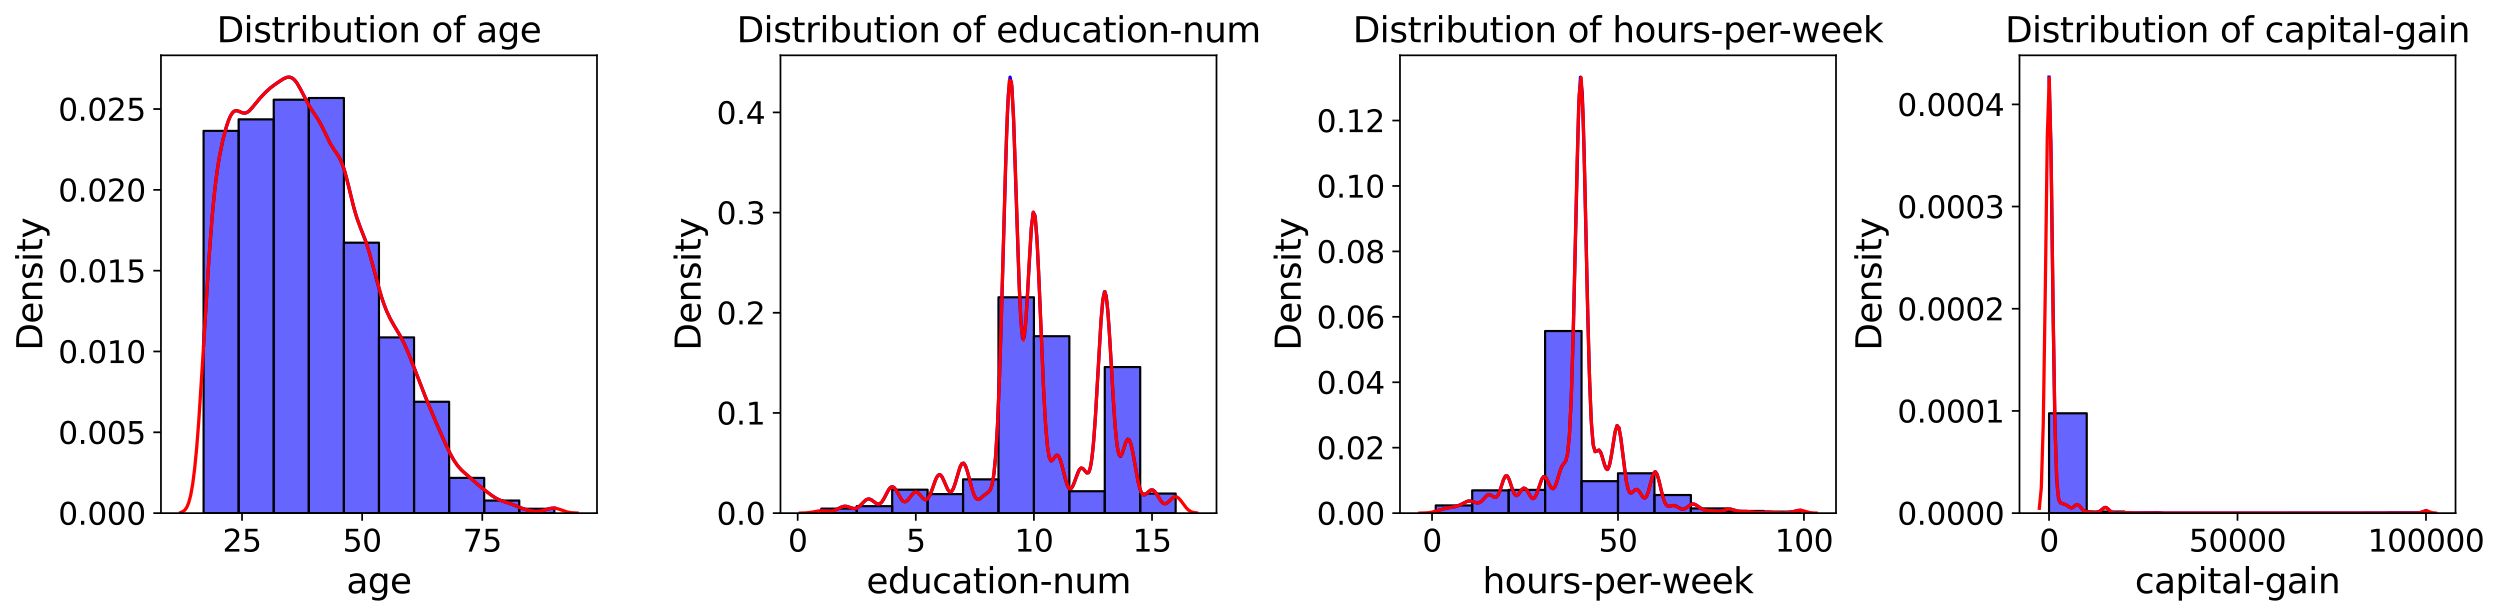 <?xml version="1.0" encoding="utf-8" standalone="no"?>
<!DOCTYPE svg PUBLIC "-//W3C//DTD SVG 1.1//EN"
  "http://www.w3.org/Graphics/SVG/1.1/DTD/svg11.dtd">
<svg xmlns:xlink="http://www.w3.org/1999/xlink" width="1145.743pt" height="282.392pt" viewBox="0 0 1145.743 282.392" xmlns="http://www.w3.org/2000/svg" version="1.1">
 <defs>
  <style type="text/css">*{stroke-linejoin: round; stroke-linecap: butt}</style>
 </defs>
 <g id="figure_1">
  <g id="patch_1">
   <path d="M 0 282.392 
L 1145.743 282.392 
L 1145.743 0 
L 0 0 
z
" style="fill: #ffffff"/>
  </g>
  <g id="axes_1">
   <g id="patch_2">
    <path d="M 73.764 235.157 
L 273.596 235.157 
L 273.596 25.358 
L 73.764 25.358 
z
" style="fill: #ffffff"/>
   </g>
   <g id="patch_3">
    <path d="M 93.301 235.157 
L 109.377 235.157 
L 109.377 59.976 
L 93.301 59.976 
z
" clip-path="url(#pab86bedcca)" style="fill: #0000ff; fill-opacity: 0.6; stroke: #000000; stroke-linejoin: miter"/>
   </g>
   <g id="patch_4">
    <path d="M 109.377 235.157 
L 125.453 235.157 
L 125.453 54.699 
L 109.377 54.699 
z
" clip-path="url(#pab86bedcca)" style="fill: #0000ff; fill-opacity: 0.6; stroke: #000000; stroke-linejoin: miter"/>
   </g>
   <g id="patch_5">
    <path d="M 125.453 235.157 
L 141.528 235.157 
L 141.528 45.683 
L 125.453 45.683 
z
" clip-path="url(#pab86bedcca)" style="fill: #0000ff; fill-opacity: 0.6; stroke: #000000; stroke-linejoin: miter"/>
   </g>
   <g id="patch_6">
    <path d="M 141.528 235.157 
L 157.604 235.157 
L 157.604 44.914 
L 141.528 44.914 
z
" clip-path="url(#pab86bedcca)" style="fill: #0000ff; fill-opacity: 0.6; stroke: #000000; stroke-linejoin: miter"/>
   </g>
   <g id="patch_7">
    <path d="M 157.604 235.157 
L 173.68 235.157 
L 173.68 111.23 
L 157.604 111.23 
z
" clip-path="url(#pab86bedcca)" style="fill: #0000ff; fill-opacity: 0.6; stroke: #000000; stroke-linejoin: miter"/>
   </g>
   <g id="patch_8">
    <path d="M 173.68 235.157 
L 189.756 235.157 
L 189.756 154.631 
L 173.68 154.631 
z
" clip-path="url(#pab86bedcca)" style="fill: #0000ff; fill-opacity: 0.6; stroke: #000000; stroke-linejoin: miter"/>
   </g>
   <g id="patch_9">
    <path d="M 189.756 235.157 
L 205.831 235.157 
L 205.831 184.132 
L 189.756 184.132 
z
" clip-path="url(#pab86bedcca)" style="fill: #0000ff; fill-opacity: 0.6; stroke: #000000; stroke-linejoin: miter"/>
   </g>
   <g id="patch_10">
    <path d="M 205.831 235.157 
L 221.907 235.157 
L 221.907 219.015 
L 205.831 219.015 
z
" clip-path="url(#pab86bedcca)" style="fill: #0000ff; fill-opacity: 0.6; stroke: #000000; stroke-linejoin: miter"/>
   </g>
   <g id="patch_11">
    <path d="M 221.907 235.157 
L 237.983 235.157 
L 237.983 229.403 
L 221.907 229.403 
z
" clip-path="url(#pab86bedcca)" style="fill: #0000ff; fill-opacity: 0.6; stroke: #000000; stroke-linejoin: miter"/>
   </g>
   <g id="patch_12">
    <path d="M 237.983 235.157 
L 254.059 235.157 
L 254.059 233.163 
L 237.983 233.163 
z
" clip-path="url(#pab86bedcca)" style="fill: #0000ff; fill-opacity: 0.6; stroke: #000000; stroke-linejoin: miter"/>
   </g>
   <g id="matplotlib.axis_1">
    <g id="xtick_1">
     <g id="line2d_1">
      <defs>
       <path id="m1aef86d10a" d="M 0 0 
L 0 3.5 
" style="stroke: #000000; stroke-width: 0.8"/>
      </defs>
      <g>
       <use xlink:href="#m1aef86d10a" x="110.918" y="235.157" style="stroke: #000000; stroke-width: 0.8"/>
      </g>
     </g>
     <g id="text_1">
      <!-- 25 -->
      <g transform="translate(102.011 252.795)scale(0.14 -0.14)">
       <defs>
        <path id="DejaVuSans-32" d="M 1228 531 
L 3431 531 
L 3431 0 
L 469 0 
L 469 531 
Q 828 903 1448 1529 
Q 2069 2156 2228 2338 
Q 2531 2678 2651 2914 
Q 2772 3150 2772 3378 
Q 2772 3750 2511 3984 
Q 2250 4219 1831 4219 
Q 1534 4219 1204 4116 
Q 875 4013 500 3803 
L 500 4441 
Q 881 4594 1212 4672 
Q 1544 4750 1819 4750 
Q 2544 4750 2975 4387 
Q 3406 4025 3406 3419 
Q 3406 3131 3298 2873 
Q 3191 2616 2906 2266 
Q 2828 2175 2409 1742 
Q 1991 1309 1228 531 
z
" transform="scale(0.016)"/>
        <path id="DejaVuSans-35" d="M 691 4666 
L 3169 4666 
L 3169 4134 
L 1269 4134 
L 1269 2991 
Q 1406 3038 1543 3061 
Q 1681 3084 1819 3084 
Q 2600 3084 3056 2656 
Q 3513 2228 3513 1497 
Q 3513 744 3044 326 
Q 2575 -91 1722 -91 
Q 1428 -91 1123 -41 
Q 819 9 494 109 
L 494 744 
Q 775 591 1075 516 
Q 1375 441 1709 441 
Q 2250 441 2565 725 
Q 2881 1009 2881 1497 
Q 2881 1984 2565 2268 
Q 2250 2553 1709 2553 
Q 1456 2553 1204 2497 
Q 953 2441 691 2322 
L 691 4666 
z
" transform="scale(0.016)"/>
       </defs>
       <use xlink:href="#DejaVuSans-32"/>
       <use xlink:href="#DejaVuSans-35" x="63.623"/>
      </g>
     </g>
    </g>
    <g id="xtick_2">
     <g id="line2d_2">
      <g>
       <use xlink:href="#m1aef86d10a" x="165.972" y="235.157" style="stroke: #000000; stroke-width: 0.8"/>
      </g>
     </g>
     <g id="text_2">
      <!-- 50 -->
      <g transform="translate(157.065 252.795)scale(0.14 -0.14)">
       <defs>
        <path id="DejaVuSans-30" d="M 2034 4250 
Q 1547 4250 1301 3770 
Q 1056 3291 1056 2328 
Q 1056 1369 1301 889 
Q 1547 409 2034 409 
Q 2525 409 2770 889 
Q 3016 1369 3016 2328 
Q 3016 3291 2770 3770 
Q 2525 4250 2034 4250 
z
M 2034 4750 
Q 2819 4750 3233 4129 
Q 3647 3509 3647 2328 
Q 3647 1150 3233 529 
Q 2819 -91 2034 -91 
Q 1250 -91 836 529 
Q 422 1150 422 2328 
Q 422 3509 836 4129 
Q 1250 4750 2034 4750 
z
" transform="scale(0.016)"/>
       </defs>
       <use xlink:href="#DejaVuSans-35"/>
       <use xlink:href="#DejaVuSans-30" x="63.623"/>
      </g>
     </g>
    </g>
    <g id="xtick_3">
     <g id="line2d_3">
      <g>
       <use xlink:href="#m1aef86d10a" x="221.026" y="235.157" style="stroke: #000000; stroke-width: 0.8"/>
      </g>
     </g>
     <g id="text_3">
      <!-- 75 -->
      <g transform="translate(212.119 252.795)scale(0.14 -0.14)">
       <defs>
        <path id="DejaVuSans-37" d="M 525 4666 
L 3525 4666 
L 3525 4397 
L 1831 0 
L 1172 0 
L 2766 4134 
L 525 4134 
L 525 4666 
z
" transform="scale(0.016)"/>
       </defs>
       <use xlink:href="#DejaVuSans-37"/>
       <use xlink:href="#DejaVuSans-35" x="63.623"/>
      </g>
     </g>
    </g>
    <g id="text_4">
     <!-- age -->
     <g transform="translate(158.776 271.864)scale(0.16 -0.16)">
      <defs>
       <path id="DejaVuSans-61" d="M 2194 1759 
Q 1497 1759 1228 1600 
Q 959 1441 959 1056 
Q 959 750 1161 570 
Q 1363 391 1709 391 
Q 2188 391 2477 730 
Q 2766 1069 2766 1631 
L 2766 1759 
L 2194 1759 
z
M 3341 1997 
L 3341 0 
L 2766 0 
L 2766 531 
Q 2569 213 2275 61 
Q 1981 -91 1556 -91 
Q 1019 -91 701 211 
Q 384 513 384 1019 
Q 384 1609 779 1909 
Q 1175 2209 1959 2209 
L 2766 2209 
L 2766 2266 
Q 2766 2663 2505 2880 
Q 2244 3097 1772 3097 
Q 1472 3097 1187 3025 
Q 903 2953 641 2809 
L 641 3341 
Q 956 3463 1253 3523 
Q 1550 3584 1831 3584 
Q 2591 3584 2966 3190 
Q 3341 2797 3341 1997 
z
" transform="scale(0.016)"/>
       <path id="DejaVuSans-67" d="M 2906 1791 
Q 2906 2416 2648 2759 
Q 2391 3103 1925 3103 
Q 1463 3103 1205 2759 
Q 947 2416 947 1791 
Q 947 1169 1205 825 
Q 1463 481 1925 481 
Q 2391 481 2648 825 
Q 2906 1169 2906 1791 
z
M 3481 434 
Q 3481 -459 3084 -895 
Q 2688 -1331 1869 -1331 
Q 1566 -1331 1297 -1286 
Q 1028 -1241 775 -1147 
L 775 -588 
Q 1028 -725 1275 -790 
Q 1522 -856 1778 -856 
Q 2344 -856 2625 -561 
Q 2906 -266 2906 331 
L 2906 616 
Q 2728 306 2450 153 
Q 2172 0 1784 0 
Q 1141 0 747 490 
Q 353 981 353 1791 
Q 353 2603 747 3093 
Q 1141 3584 1784 3584 
Q 2172 3584 2450 3431 
Q 2728 3278 2906 2969 
L 2906 3500 
L 3481 3500 
L 3481 434 
z
" transform="scale(0.016)"/>
       <path id="DejaVuSans-65" d="M 3597 1894 
L 3597 1613 
L 953 1613 
Q 991 1019 1311 708 
Q 1631 397 2203 397 
Q 2534 397 2845 478 
Q 3156 559 3463 722 
L 3463 178 
Q 3153 47 2828 -22 
Q 2503 -91 2169 -91 
Q 1331 -91 842 396 
Q 353 884 353 1716 
Q 353 2575 817 3079 
Q 1281 3584 2069 3584 
Q 2775 3584 3186 3129 
Q 3597 2675 3597 1894 
z
M 3022 2063 
Q 3016 2534 2758 2815 
Q 2500 3097 2075 3097 
Q 1594 3097 1305 2825 
Q 1016 2553 972 2059 
L 3022 2063 
z
" transform="scale(0.016)"/>
      </defs>
      <use xlink:href="#DejaVuSans-61"/>
      <use xlink:href="#DejaVuSans-67" x="61.279"/>
      <use xlink:href="#DejaVuSans-65" x="124.756"/>
     </g>
    </g>
   </g>
   <g id="matplotlib.axis_2">
    <g id="ytick_1">
     <g id="line2d_4">
      <defs>
       <path id="m45a8881557" d="M 0 0 
L -3.5 0 
" style="stroke: #000000; stroke-width: 0.8"/>
      </defs>
      <g>
       <use xlink:href="#m45a8881557" x="73.764" y="235.157" style="stroke: #000000; stroke-width: 0.8"/>
      </g>
     </g>
     <g id="text_5">
      <!-- 0.000 -->
      <g transform="translate(26.685 240.476)scale(0.14 -0.14)">
       <defs>
        <path id="DejaVuSans-2e" d="M 684 794 
L 1344 794 
L 1344 0 
L 684 0 
L 684 794 
z
" transform="scale(0.016)"/>
       </defs>
       <use xlink:href="#DejaVuSans-30"/>
       <use xlink:href="#DejaVuSans-2e" x="63.623"/>
       <use xlink:href="#DejaVuSans-30" x="95.41"/>
       <use xlink:href="#DejaVuSans-30" x="159.033"/>
       <use xlink:href="#DejaVuSans-30" x="222.656"/>
      </g>
     </g>
    </g>
    <g id="ytick_2">
     <g id="line2d_5">
      <g>
       <use xlink:href="#m45a8881557" x="73.764" y="198.12" style="stroke: #000000; stroke-width: 0.8"/>
      </g>
     </g>
     <g id="text_6">
      <!-- 0.005 -->
      <g transform="translate(26.685 203.439)scale(0.14 -0.14)">
       <use xlink:href="#DejaVuSans-30"/>
       <use xlink:href="#DejaVuSans-2e" x="63.623"/>
       <use xlink:href="#DejaVuSans-30" x="95.41"/>
       <use xlink:href="#DejaVuSans-30" x="159.033"/>
       <use xlink:href="#DejaVuSans-35" x="222.656"/>
      </g>
     </g>
    </g>
    <g id="ytick_3">
     <g id="line2d_6">
      <g>
       <use xlink:href="#m45a8881557" x="73.764" y="161.082" style="stroke: #000000; stroke-width: 0.8"/>
      </g>
     </g>
     <g id="text_7">
      <!-- 0.010 -->
      <g transform="translate(26.685 166.401)scale(0.14 -0.14)">
       <defs>
        <path id="DejaVuSans-31" d="M 794 531 
L 1825 531 
L 1825 4091 
L 703 3866 
L 703 4441 
L 1819 4666 
L 2450 4666 
L 2450 531 
L 3481 531 
L 3481 0 
L 794 0 
L 794 531 
z
" transform="scale(0.016)"/>
       </defs>
       <use xlink:href="#DejaVuSans-30"/>
       <use xlink:href="#DejaVuSans-2e" x="63.623"/>
       <use xlink:href="#DejaVuSans-30" x="95.41"/>
       <use xlink:href="#DejaVuSans-31" x="159.033"/>
       <use xlink:href="#DejaVuSans-30" x="222.656"/>
      </g>
     </g>
    </g>
    <g id="ytick_4">
     <g id="line2d_7">
      <g>
       <use xlink:href="#m45a8881557" x="73.764" y="124.045" style="stroke: #000000; stroke-width: 0.8"/>
      </g>
     </g>
     <g id="text_8">
      <!-- 0.015 -->
      <g transform="translate(26.685 129.364)scale(0.14 -0.14)">
       <use xlink:href="#DejaVuSans-30"/>
       <use xlink:href="#DejaVuSans-2e" x="63.623"/>
       <use xlink:href="#DejaVuSans-30" x="95.41"/>
       <use xlink:href="#DejaVuSans-31" x="159.033"/>
       <use xlink:href="#DejaVuSans-35" x="222.656"/>
      </g>
     </g>
    </g>
    <g id="ytick_5">
     <g id="line2d_8">
      <g>
       <use xlink:href="#m45a8881557" x="73.764" y="87.007" style="stroke: #000000; stroke-width: 0.8"/>
      </g>
     </g>
     <g id="text_9">
      <!-- 0.020 -->
      <g transform="translate(26.685 92.326)scale(0.14 -0.14)">
       <use xlink:href="#DejaVuSans-30"/>
       <use xlink:href="#DejaVuSans-2e" x="63.623"/>
       <use xlink:href="#DejaVuSans-30" x="95.41"/>
       <use xlink:href="#DejaVuSans-32" x="159.033"/>
       <use xlink:href="#DejaVuSans-30" x="222.656"/>
      </g>
     </g>
    </g>
    <g id="ytick_6">
     <g id="line2d_9">
      <g>
       <use xlink:href="#m45a8881557" x="73.764" y="49.97" style="stroke: #000000; stroke-width: 0.8"/>
      </g>
     </g>
     <g id="text_10">
      <!-- 0.025 -->
      <g transform="translate(26.685 55.288)scale(0.14 -0.14)">
       <use xlink:href="#DejaVuSans-30"/>
       <use xlink:href="#DejaVuSans-2e" x="63.623"/>
       <use xlink:href="#DejaVuSans-30" x="95.41"/>
       <use xlink:href="#DejaVuSans-32" x="159.033"/>
       <use xlink:href="#DejaVuSans-35" x="222.656"/>
      </g>
     </g>
    </g>
    <g id="text_11">
     <!-- Density -->
     <g transform="translate(19.358 160.671)rotate(-90)scale(0.16 -0.16)">
      <defs>
       <path id="DejaVuSans-44" d="M 1259 4147 
L 1259 519 
L 2022 519 
Q 2988 519 3436 956 
Q 3884 1394 3884 2338 
Q 3884 3275 3436 3711 
Q 2988 4147 2022 4147 
L 1259 4147 
z
M 628 4666 
L 1925 4666 
Q 3281 4666 3915 4102 
Q 4550 3538 4550 2338 
Q 4550 1131 3912 565 
Q 3275 0 1925 0 
L 628 0 
L 628 4666 
z
" transform="scale(0.016)"/>
       <path id="DejaVuSans-6e" d="M 3513 2113 
L 3513 0 
L 2938 0 
L 2938 2094 
Q 2938 2591 2744 2837 
Q 2550 3084 2163 3084 
Q 1697 3084 1428 2787 
Q 1159 2491 1159 1978 
L 1159 0 
L 581 0 
L 581 3500 
L 1159 3500 
L 1159 2956 
Q 1366 3272 1645 3428 
Q 1925 3584 2291 3584 
Q 2894 3584 3203 3211 
Q 3513 2838 3513 2113 
z
" transform="scale(0.016)"/>
       <path id="DejaVuSans-73" d="M 2834 3397 
L 2834 2853 
Q 2591 2978 2328 3040 
Q 2066 3103 1784 3103 
Q 1356 3103 1142 2972 
Q 928 2841 928 2578 
Q 928 2378 1081 2264 
Q 1234 2150 1697 2047 
L 1894 2003 
Q 2506 1872 2764 1633 
Q 3022 1394 3022 966 
Q 3022 478 2636 193 
Q 2250 -91 1575 -91 
Q 1294 -91 989 -36 
Q 684 19 347 128 
L 347 722 
Q 666 556 975 473 
Q 1284 391 1588 391 
Q 1994 391 2212 530 
Q 2431 669 2431 922 
Q 2431 1156 2273 1281 
Q 2116 1406 1581 1522 
L 1381 1569 
Q 847 1681 609 1914 
Q 372 2147 372 2553 
Q 372 3047 722 3315 
Q 1072 3584 1716 3584 
Q 2034 3584 2315 3537 
Q 2597 3491 2834 3397 
z
" transform="scale(0.016)"/>
       <path id="DejaVuSans-69" d="M 603 3500 
L 1178 3500 
L 1178 0 
L 603 0 
L 603 3500 
z
M 603 4863 
L 1178 4863 
L 1178 4134 
L 603 4134 
L 603 4863 
z
" transform="scale(0.016)"/>
       <path id="DejaVuSans-74" d="M 1172 4494 
L 1172 3500 
L 2356 3500 
L 2356 3053 
L 1172 3053 
L 1172 1153 
Q 1172 725 1289 603 
Q 1406 481 1766 481 
L 2356 481 
L 2356 0 
L 1766 0 
Q 1100 0 847 248 
Q 594 497 594 1153 
L 594 3053 
L 172 3053 
L 172 3500 
L 594 3500 
L 594 4494 
L 1172 4494 
z
" transform="scale(0.016)"/>
       <path id="DejaVuSans-79" d="M 2059 -325 
Q 1816 -950 1584 -1140 
Q 1353 -1331 966 -1331 
L 506 -1331 
L 506 -850 
L 844 -850 
Q 1081 -850 1212 -737 
Q 1344 -625 1503 -206 
L 1606 56 
L 191 3500 
L 800 3500 
L 1894 763 
L 2988 3500 
L 3597 3500 
L 2059 -325 
z
" transform="scale(0.016)"/>
      </defs>
      <use xlink:href="#DejaVuSans-44"/>
      <use xlink:href="#DejaVuSans-65" x="77.002"/>
      <use xlink:href="#DejaVuSans-6e" x="138.525"/>
      <use xlink:href="#DejaVuSans-73" x="201.904"/>
      <use xlink:href="#DejaVuSans-69" x="254.004"/>
      <use xlink:href="#DejaVuSans-74" x="281.787"/>
      <use xlink:href="#DejaVuSans-79" x="320.996"/>
     </g>
    </g>
   </g>
   <g id="line2d_10">
    <path d="M 93.301 158.181 
L 95.725 118.988 
L 97.34 98.018 
L 98.148 89.641 
L 98.956 82.599 
L 99.764 76.721 
L 100.572 71.791 
L 102.187 63.952 
L 103.803 57.932 
L 104.611 55.522 
L 105.419 53.565 
L 106.226 52.111 
L 107.034 51.184 
L 107.842 50.753 
L 108.65 50.732 
L 110.266 51.356 
L 111.073 51.684 
L 111.881 51.841 
L 112.689 51.745 
L 113.497 51.369 
L 114.305 50.733 
L 115.92 48.936 
L 119.152 44.997 
L 121.575 42.421 
L 123.999 40.216 
L 126.422 38.417 
L 129.653 36.273 
L 131.269 35.52 
L 132.077 35.353 
L 132.885 35.389 
L 133.693 35.665 
L 134.5 36.208 
L 135.308 37.026 
L 136.116 38.105 
L 137.732 40.888 
L 141.771 48.621 
L 143.386 51.128 
L 145.81 54.761 
L 147.426 57.701 
L 151.465 65.99 
L 153.08 68.561 
L 154.696 70.882 
L 155.504 72.221 
L 156.312 73.85 
L 157.119 75.869 
L 157.927 78.324 
L 159.543 84.399 
L 161.966 94.412 
L 163.582 99.994 
L 165.198 104.388 
L 167.621 110.579 
L 169.237 115.654 
L 171.66 124.71 
L 174.084 133.648 
L 175.7 138.697 
L 177.315 142.862 
L 178.931 146.256 
L 180.546 149.109 
L 183.778 154.551 
L 185.393 157.78 
L 187.009 161.476 
L 190.24 169.693 
L 195.087 182.195 
L 199.934 193.826 
L 203.973 202.996 
L 206.397 208.033 
L 208.013 210.93 
L 209.628 213.305 
L 211.244 215.171 
L 212.86 216.681 
L 218.514 221.643 
L 221.746 224.358 
L 225.785 227.364 
L 227.4 228.387 
L 229.016 229.184 
L 231.44 230.018 
L 233.863 230.821 
L 241.133 233.63 
L 243.557 234.156 
L 245.173 234.335 
L 246.788 234.321 
L 248.404 234.08 
L 250.827 233.392 
L 252.443 232.974 
L 254.059 232.866 
L 254.059 232.866 
" clip-path="url(#pab86bedcca)" style="fill: none; stroke: #0000ff; stroke-width: 1.5; stroke-linecap: square"/>
   </g>
   <g id="line2d_11">
    <path d="M 82.848 234.855 
L 83.76 234.495 
L 84.673 233.793 
L 85.586 232.517 
L 86.499 230.346 
L 87.412 226.891 
L 88.325 221.74 
L 89.238 214.542 
L 90.151 205.098 
L 91.064 193.451 
L 92.889 165.097 
L 95.628 120.409 
L 96.541 107.704 
L 97.454 96.756 
L 98.367 87.61 
L 99.28 80.116 
L 100.192 74.001 
L 101.105 68.949 
L 102.018 64.675 
L 102.931 60.986 
L 103.844 57.8 
L 104.757 55.133 
L 105.67 53.057 
L 106.583 51.638 
L 107.496 50.881 
L 108.408 50.703 
L 109.321 50.93 
L 111.147 51.707 
L 112.06 51.843 
L 112.973 51.645 
L 113.886 51.092 
L 114.799 50.241 
L 116.624 48.053 
L 119.363 44.759 
L 122.102 41.904 
L 123.928 40.274 
L 126.666 38.248 
L 129.405 36.421 
L 130.318 35.912 
L 131.231 35.532 
L 132.144 35.348 
L 133.056 35.426 
L 133.969 35.82 
L 134.882 36.561 
L 135.795 37.647 
L 136.708 39.042 
L 138.534 42.462 
L 141.272 47.765 
L 143.098 50.704 
L 145.837 54.806 
L 147.663 58.178 
L 151.314 65.719 
L 153.14 68.647 
L 154.966 71.304 
L 155.879 72.934 
L 156.792 74.998 
L 157.704 77.603 
L 158.617 80.755 
L 160.443 88.173 
L 162.269 95.556 
L 163.182 98.735 
L 165.008 103.912 
L 167.746 110.935 
L 169.572 116.828 
L 175.049 136.772 
L 176.875 141.811 
L 178.701 145.812 
L 180.527 149.076 
L 183.265 153.625 
L 185.091 157.138 
L 186.917 161.254 
L 189.655 168.164 
L 195.133 182.308 
L 199.697 193.27 
L 203.349 201.621 
L 206.087 207.427 
L 207.913 210.766 
L 209.739 213.448 
L 211.565 215.492 
L 214.303 217.909 
L 217.955 221.138 
L 220.694 223.518 
L 224.345 226.332 
L 227.084 228.202 
L 228.91 229.139 
L 230.735 229.801 
L 234.387 231.026 
L 239.864 233.254 
L 242.603 233.98 
L 244.429 234.273 
L 246.255 234.35 
L 248.08 234.146 
L 249.906 233.677 
L 252.645 232.939 
L 253.558 232.856 
L 254.471 232.906 
L 256.296 233.37 
L 259.948 234.645 
L 261.774 234.974 
L 264.512 235.134 
L 264.512 235.134 
" clip-path="url(#pab86bedcca)" style="fill: none; stroke: #ff0000; stroke-width: 1.5; stroke-linecap: square"/>
   </g>
   <g id="patch_13">
    <path d="M 73.764 235.157 
L 73.764 25.358 
" style="fill: none; stroke: #000000; stroke-width: 0.8; stroke-linejoin: miter; stroke-linecap: square"/>
   </g>
   <g id="patch_14">
    <path d="M 273.596 235.157 
L 273.596 25.358 
" style="fill: none; stroke: #000000; stroke-width: 0.8; stroke-linejoin: miter; stroke-linecap: square"/>
   </g>
   <g id="patch_15">
    <path d="M 73.764 235.157 
L 273.596 235.157 
" style="fill: none; stroke: #000000; stroke-width: 0.8; stroke-linejoin: miter; stroke-linecap: square"/>
   </g>
   <g id="patch_16">
    <path d="M 73.764 25.358 
L 273.596 25.358 
" style="fill: none; stroke: #000000; stroke-width: 0.8; stroke-linejoin: miter; stroke-linecap: square"/>
   </g>
   <g id="text_12">
    <!-- Distribution of age -->
    <g transform="translate(99.31 19.358)scale(0.16 -0.16)">
     <defs>
      <path id="DejaVuSans-72" d="M 2631 2963 
Q 2534 3019 2420 3045 
Q 2306 3072 2169 3072 
Q 1681 3072 1420 2755 
Q 1159 2438 1159 1844 
L 1159 0 
L 581 0 
L 581 3500 
L 1159 3500 
L 1159 2956 
Q 1341 3275 1631 3429 
Q 1922 3584 2338 3584 
Q 2397 3584 2469 3576 
Q 2541 3569 2628 3553 
L 2631 2963 
z
" transform="scale(0.016)"/>
      <path id="DejaVuSans-62" d="M 3116 1747 
Q 3116 2381 2855 2742 
Q 2594 3103 2138 3103 
Q 1681 3103 1420 2742 
Q 1159 2381 1159 1747 
Q 1159 1113 1420 752 
Q 1681 391 2138 391 
Q 2594 391 2855 752 
Q 3116 1113 3116 1747 
z
M 1159 2969 
Q 1341 3281 1617 3432 
Q 1894 3584 2278 3584 
Q 2916 3584 3314 3078 
Q 3713 2572 3713 1747 
Q 3713 922 3314 415 
Q 2916 -91 2278 -91 
Q 1894 -91 1617 61 
Q 1341 213 1159 525 
L 1159 0 
L 581 0 
L 581 4863 
L 1159 4863 
L 1159 2969 
z
" transform="scale(0.016)"/>
      <path id="DejaVuSans-75" d="M 544 1381 
L 544 3500 
L 1119 3500 
L 1119 1403 
Q 1119 906 1312 657 
Q 1506 409 1894 409 
Q 2359 409 2629 706 
Q 2900 1003 2900 1516 
L 2900 3500 
L 3475 3500 
L 3475 0 
L 2900 0 
L 2900 538 
Q 2691 219 2414 64 
Q 2138 -91 1772 -91 
Q 1169 -91 856 284 
Q 544 659 544 1381 
z
M 1991 3584 
L 1991 3584 
z
" transform="scale(0.016)"/>
      <path id="DejaVuSans-6f" d="M 1959 3097 
Q 1497 3097 1228 2736 
Q 959 2375 959 1747 
Q 959 1119 1226 758 
Q 1494 397 1959 397 
Q 2419 397 2687 759 
Q 2956 1122 2956 1747 
Q 2956 2369 2687 2733 
Q 2419 3097 1959 3097 
z
M 1959 3584 
Q 2709 3584 3137 3096 
Q 3566 2609 3566 1747 
Q 3566 888 3137 398 
Q 2709 -91 1959 -91 
Q 1206 -91 779 398 
Q 353 888 353 1747 
Q 353 2609 779 3096 
Q 1206 3584 1959 3584 
z
" transform="scale(0.016)"/>
      <path id="DejaVuSans-20" transform="scale(0.016)"/>
      <path id="DejaVuSans-66" d="M 2375 4863 
L 2375 4384 
L 1825 4384 
Q 1516 4384 1395 4259 
Q 1275 4134 1275 3809 
L 1275 3500 
L 2222 3500 
L 2222 3053 
L 1275 3053 
L 1275 0 
L 697 0 
L 697 3053 
L 147 3053 
L 147 3500 
L 697 3500 
L 697 3744 
Q 697 4328 969 4595 
Q 1241 4863 1831 4863 
L 2375 4863 
z
" transform="scale(0.016)"/>
     </defs>
     <use xlink:href="#DejaVuSans-44"/>
     <use xlink:href="#DejaVuSans-69" x="77.002"/>
     <use xlink:href="#DejaVuSans-73" x="104.785"/>
     <use xlink:href="#DejaVuSans-74" x="156.885"/>
     <use xlink:href="#DejaVuSans-72" x="196.094"/>
     <use xlink:href="#DejaVuSans-69" x="237.207"/>
     <use xlink:href="#DejaVuSans-62" x="264.99"/>
     <use xlink:href="#DejaVuSans-75" x="328.467"/>
     <use xlink:href="#DejaVuSans-74" x="391.846"/>
     <use xlink:href="#DejaVuSans-69" x="431.055"/>
     <use xlink:href="#DejaVuSans-6f" x="458.838"/>
     <use xlink:href="#DejaVuSans-6e" x="520.02"/>
     <use xlink:href="#DejaVuSans-20" x="583.398"/>
     <use xlink:href="#DejaVuSans-6f" x="615.186"/>
     <use xlink:href="#DejaVuSans-66" x="676.367"/>
     <use xlink:href="#DejaVuSans-20" x="711.572"/>
     <use xlink:href="#DejaVuSans-61" x="743.359"/>
     <use xlink:href="#DejaVuSans-67" x="804.639"/>
     <use xlink:href="#DejaVuSans-65" x="868.115"/>
    </g>
   </g>
  </g>
  <g id="axes_2">
   <g id="patch_17">
    <path d="M 357.686 235.157 
L 557.517 235.157 
L 557.517 25.358 
L 357.686 25.358 
z
" style="fill: #ffffff"/>
   </g>
   <g id="patch_18">
    <path d="M 376.405 235.157 
L 392.645 235.157 
L 392.645 233.09 
L 376.405 233.09 
z
" clip-path="url(#p390124b48d)" style="fill: #0000ff; fill-opacity: 0.6; stroke: #000000; stroke-linejoin: miter"/>
   </g>
   <g id="patch_19">
    <path d="M 392.645 235.157 
L 408.884 235.157 
L 408.884 231.968 
L 392.645 231.968 
z
" clip-path="url(#p390124b48d)" style="fill: #0000ff; fill-opacity: 0.6; stroke: #000000; stroke-linejoin: miter"/>
   </g>
   <g id="patch_20">
    <path d="M 408.884 235.157 
L 425.123 235.157 
L 425.123 224.436 
L 408.884 224.436 
z
" clip-path="url(#p390124b48d)" style="fill: #0000ff; fill-opacity: 0.6; stroke: #000000; stroke-linejoin: miter"/>
   </g>
   <g id="patch_21">
    <path d="M 425.123 235.157 
L 441.362 235.157 
L 441.362 226.454 
L 425.123 226.454 
z
" clip-path="url(#p390124b48d)" style="fill: #0000ff; fill-opacity: 0.6; stroke: #000000; stroke-linejoin: miter"/>
   </g>
   <g id="patch_22">
    <path d="M 441.362 235.157 
L 457.601 235.157 
L 457.601 219.686 
L 441.362 219.686 
z
" clip-path="url(#p390124b48d)" style="fill: #0000ff; fill-opacity: 0.6; stroke: #000000; stroke-linejoin: miter"/>
   </g>
   <g id="patch_23">
    <path d="M 457.601 235.157 
L 473.84 235.157 
L 473.84 136.252 
L 457.601 136.252 
z
" clip-path="url(#p390124b48d)" style="fill: #0000ff; fill-opacity: 0.6; stroke: #000000; stroke-linejoin: miter"/>
   </g>
   <g id="patch_24">
    <path d="M 473.84 235.157 
L 490.079 235.157 
L 490.079 154.079 
L 473.84 154.079 
z
" clip-path="url(#p390124b48d)" style="fill: #0000ff; fill-opacity: 0.6; stroke: #000000; stroke-linejoin: miter"/>
   </g>
   <g id="patch_25">
    <path d="M 490.079 235.157 
L 506.318 235.157 
L 506.318 225.125 
L 490.079 225.125 
z
" clip-path="url(#p390124b48d)" style="fill: #0000ff; fill-opacity: 0.6; stroke: #000000; stroke-linejoin: miter"/>
   </g>
   <g id="patch_26">
    <path d="M 506.318 235.157 
L 522.558 235.157 
L 522.558 168.222 
L 506.318 168.222 
z
" clip-path="url(#p390124b48d)" style="fill: #0000ff; fill-opacity: 0.6; stroke: #000000; stroke-linejoin: miter"/>
   </g>
   <g id="patch_27">
    <path d="M 522.558 235.157 
L 538.797 235.157 
L 538.797 226.209 
L 522.558 226.209 
z
" clip-path="url(#p390124b48d)" style="fill: #0000ff; fill-opacity: 0.6; stroke: #000000; stroke-linejoin: miter"/>
   </g>
   <g id="matplotlib.axis_3">
    <g id="xtick_4">
     <g id="line2d_12">
      <g>
       <use xlink:href="#m1aef86d10a" x="365.579" y="235.157" style="stroke: #000000; stroke-width: 0.8"/>
      </g>
     </g>
     <g id="text_13">
      <!-- 0 -->
      <g transform="translate(361.126 252.795)scale(0.14 -0.14)">
       <use xlink:href="#DejaVuSans-30"/>
      </g>
     </g>
    </g>
    <g id="xtick_5">
     <g id="line2d_13">
      <g>
       <use xlink:href="#m1aef86d10a" x="419.71" y="235.157" style="stroke: #000000; stroke-width: 0.8"/>
      </g>
     </g>
     <g id="text_14">
      <!-- 5 -->
      <g transform="translate(415.256 252.795)scale(0.14 -0.14)">
       <use xlink:href="#DejaVuSans-35"/>
      </g>
     </g>
    </g>
    <g id="xtick_6">
     <g id="line2d_14">
      <g>
       <use xlink:href="#m1aef86d10a" x="473.84" y="235.157" style="stroke: #000000; stroke-width: 0.8"/>
      </g>
     </g>
     <g id="text_15">
      <!-- 10 -->
      <g transform="translate(464.933 252.795)scale(0.14 -0.14)">
       <use xlink:href="#DejaVuSans-31"/>
       <use xlink:href="#DejaVuSans-30" x="63.623"/>
      </g>
     </g>
    </g>
    <g id="xtick_7">
     <g id="line2d_15">
      <g>
       <use xlink:href="#m1aef86d10a" x="527.971" y="235.157" style="stroke: #000000; stroke-width: 0.8"/>
      </g>
     </g>
     <g id="text_16">
      <!-- 15 -->
      <g transform="translate(519.063 252.795)scale(0.14 -0.14)">
       <use xlink:href="#DejaVuSans-31"/>
       <use xlink:href="#DejaVuSans-35" x="63.623"/>
      </g>
     </g>
    </g>
    <g id="text_17">
     <!-- education-num -->
     <g transform="translate(397.086 271.864)scale(0.16 -0.16)">
      <defs>
       <path id="DejaVuSans-64" d="M 2906 2969 
L 2906 4863 
L 3481 4863 
L 3481 0 
L 2906 0 
L 2906 525 
Q 2725 213 2448 61 
Q 2172 -91 1784 -91 
Q 1150 -91 751 415 
Q 353 922 353 1747 
Q 353 2572 751 3078 
Q 1150 3584 1784 3584 
Q 2172 3584 2448 3432 
Q 2725 3281 2906 2969 
z
M 947 1747 
Q 947 1113 1208 752 
Q 1469 391 1925 391 
Q 2381 391 2643 752 
Q 2906 1113 2906 1747 
Q 2906 2381 2643 2742 
Q 2381 3103 1925 3103 
Q 1469 3103 1208 2742 
Q 947 2381 947 1747 
z
" transform="scale(0.016)"/>
       <path id="DejaVuSans-63" d="M 3122 3366 
L 3122 2828 
Q 2878 2963 2633 3030 
Q 2388 3097 2138 3097 
Q 1578 3097 1268 2742 
Q 959 2388 959 1747 
Q 959 1106 1268 751 
Q 1578 397 2138 397 
Q 2388 397 2633 464 
Q 2878 531 3122 666 
L 3122 134 
Q 2881 22 2623 -34 
Q 2366 -91 2075 -91 
Q 1284 -91 818 406 
Q 353 903 353 1747 
Q 353 2603 823 3093 
Q 1294 3584 2113 3584 
Q 2378 3584 2631 3529 
Q 2884 3475 3122 3366 
z
" transform="scale(0.016)"/>
       <path id="DejaVuSans-2d" d="M 313 2009 
L 1997 2009 
L 1997 1497 
L 313 1497 
L 313 2009 
z
" transform="scale(0.016)"/>
       <path id="DejaVuSans-6d" d="M 3328 2828 
Q 3544 3216 3844 3400 
Q 4144 3584 4550 3584 
Q 5097 3584 5394 3201 
Q 5691 2819 5691 2113 
L 5691 0 
L 5113 0 
L 5113 2094 
Q 5113 2597 4934 2840 
Q 4756 3084 4391 3084 
Q 3944 3084 3684 2787 
Q 3425 2491 3425 1978 
L 3425 0 
L 2847 0 
L 2847 2094 
Q 2847 2600 2669 2842 
Q 2491 3084 2119 3084 
Q 1678 3084 1418 2786 
Q 1159 2488 1159 1978 
L 1159 0 
L 581 0 
L 581 3500 
L 1159 3500 
L 1159 2956 
Q 1356 3278 1631 3431 
Q 1906 3584 2284 3584 
Q 2666 3584 2933 3390 
Q 3200 3197 3328 2828 
z
" transform="scale(0.016)"/>
      </defs>
      <use xlink:href="#DejaVuSans-65"/>
      <use xlink:href="#DejaVuSans-64" x="61.523"/>
      <use xlink:href="#DejaVuSans-75" x="125"/>
      <use xlink:href="#DejaVuSans-63" x="188.379"/>
      <use xlink:href="#DejaVuSans-61" x="243.359"/>
      <use xlink:href="#DejaVuSans-74" x="304.639"/>
      <use xlink:href="#DejaVuSans-69" x="343.848"/>
      <use xlink:href="#DejaVuSans-6f" x="371.631"/>
      <use xlink:href="#DejaVuSans-6e" x="432.812"/>
      <use xlink:href="#DejaVuSans-2d" x="496.191"/>
      <use xlink:href="#DejaVuSans-6e" x="532.275"/>
      <use xlink:href="#DejaVuSans-75" x="595.654"/>
      <use xlink:href="#DejaVuSans-6d" x="659.033"/>
     </g>
    </g>
   </g>
   <g id="matplotlib.axis_4">
    <g id="ytick_7">
     <g id="line2d_16">
      <g>
       <use xlink:href="#m45a8881557" x="357.686" y="235.157" style="stroke: #000000; stroke-width: 0.8"/>
      </g>
     </g>
     <g id="text_18">
      <!-- 0.0 -->
      <g transform="translate(328.421 240.476)scale(0.14 -0.14)">
       <use xlink:href="#DejaVuSans-30"/>
       <use xlink:href="#DejaVuSans-2e" x="63.623"/>
       <use xlink:href="#DejaVuSans-30" x="95.41"/>
      </g>
     </g>
    </g>
    <g id="ytick_8">
     <g id="line2d_17">
      <g>
       <use xlink:href="#m45a8881557" x="357.686" y="189.249" style="stroke: #000000; stroke-width: 0.8"/>
      </g>
     </g>
     <g id="text_19">
      <!-- 0.1 -->
      <g transform="translate(328.421 194.568)scale(0.14 -0.14)">
       <use xlink:href="#DejaVuSans-30"/>
       <use xlink:href="#DejaVuSans-2e" x="63.623"/>
       <use xlink:href="#DejaVuSans-31" x="95.41"/>
      </g>
     </g>
    </g>
    <g id="ytick_9">
     <g id="line2d_18">
      <g>
       <use xlink:href="#m45a8881557" x="357.686" y="143.341" style="stroke: #000000; stroke-width: 0.8"/>
      </g>
     </g>
     <g id="text_20">
      <!-- 0.2 -->
      <g transform="translate(328.421 148.66)scale(0.14 -0.14)">
       <use xlink:href="#DejaVuSans-30"/>
       <use xlink:href="#DejaVuSans-2e" x="63.623"/>
       <use xlink:href="#DejaVuSans-32" x="95.41"/>
      </g>
     </g>
    </g>
    <g id="ytick_10">
     <g id="line2d_19">
      <g>
       <use xlink:href="#m45a8881557" x="357.686" y="97.433" style="stroke: #000000; stroke-width: 0.8"/>
      </g>
     </g>
     <g id="text_21">
      <!-- 0.3 -->
      <g transform="translate(328.421 102.752)scale(0.14 -0.14)">
       <defs>
        <path id="DejaVuSans-33" d="M 2597 2516 
Q 3050 2419 3304 2112 
Q 3559 1806 3559 1356 
Q 3559 666 3084 287 
Q 2609 -91 1734 -91 
Q 1441 -91 1130 -33 
Q 819 25 488 141 
L 488 750 
Q 750 597 1062 519 
Q 1375 441 1716 441 
Q 2309 441 2620 675 
Q 2931 909 2931 1356 
Q 2931 1769 2642 2001 
Q 2353 2234 1838 2234 
L 1294 2234 
L 1294 2753 
L 1863 2753 
Q 2328 2753 2575 2939 
Q 2822 3125 2822 3475 
Q 2822 3834 2567 4026 
Q 2313 4219 1838 4219 
Q 1578 4219 1281 4162 
Q 984 4106 628 3988 
L 628 4550 
Q 988 4650 1302 4700 
Q 1616 4750 1894 4750 
Q 2613 4750 3031 4423 
Q 3450 4097 3450 3541 
Q 3450 3153 3228 2886 
Q 3006 2619 2597 2516 
z
" transform="scale(0.016)"/>
       </defs>
       <use xlink:href="#DejaVuSans-30"/>
       <use xlink:href="#DejaVuSans-2e" x="63.623"/>
       <use xlink:href="#DejaVuSans-33" x="95.41"/>
      </g>
     </g>
    </g>
    <g id="ytick_11">
     <g id="line2d_20">
      <g>
       <use xlink:href="#m45a8881557" x="357.686" y="51.525" style="stroke: #000000; stroke-width: 0.8"/>
      </g>
     </g>
     <g id="text_22">
      <!-- 0.4 -->
      <g transform="translate(328.421 56.844)scale(0.14 -0.14)">
       <defs>
        <path id="DejaVuSans-34" d="M 2419 4116 
L 825 1625 
L 2419 1625 
L 2419 4116 
z
M 2253 4666 
L 3047 4666 
L 3047 1625 
L 3713 1625 
L 3713 1100 
L 3047 1100 
L 3047 0 
L 2419 0 
L 2419 1100 
L 313 1100 
L 313 1709 
L 2253 4666 
z
" transform="scale(0.016)"/>
       </defs>
       <use xlink:href="#DejaVuSans-30"/>
       <use xlink:href="#DejaVuSans-2e" x="63.623"/>
       <use xlink:href="#DejaVuSans-34" x="95.41"/>
      </g>
     </g>
    </g>
    <g id="text_23">
     <!-- Density -->
     <g transform="translate(321.094 160.671)rotate(-90)scale(0.16 -0.16)">
      <use xlink:href="#DejaVuSans-44"/>
      <use xlink:href="#DejaVuSans-65" x="77.002"/>
      <use xlink:href="#DejaVuSans-6e" x="138.525"/>
      <use xlink:href="#DejaVuSans-73" x="201.904"/>
      <use xlink:href="#DejaVuSans-69" x="254.004"/>
      <use xlink:href="#DejaVuSans-74" x="281.787"/>
      <use xlink:href="#DejaVuSans-79" x="320.996"/>
     </g>
    </g>
   </g>
   <g id="line2d_21">
    <path d="M 376.405 234.098 
L 378.038 234.184 
L 380.486 234.345 
L 381.302 234.261 
L 382.118 234.063 
L 383.75 233.346 
L 385.382 232.489 
L 386.198 232.176 
L 387.014 232.021 
L 387.83 232.047 
L 389.462 232.525 
L 391.094 233.029 
L 391.91 233.046 
L 392.726 232.812 
L 393.542 232.309 
L 395.174 230.71 
L 396.806 229.148 
L 397.622 228.741 
L 398.438 228.702 
L 399.255 229.018 
L 401.703 230.786 
L 402.519 231.01 
L 403.335 230.774 
L 404.151 230.017 
L 404.967 228.782 
L 407.415 224.188 
L 408.231 223.276 
L 409.047 223.047 
L 409.863 223.542 
L 410.679 224.647 
L 413.127 228.943 
L 413.943 229.759 
L 414.759 229.978 
L 415.575 229.606 
L 416.391 228.767 
L 418.023 226.614 
L 418.839 225.826 
L 419.655 225.504 
L 420.471 225.721 
L 421.287 226.404 
L 422.92 228.301 
L 423.736 228.934 
L 424.552 228.994 
L 425.368 228.321 
L 426.184 226.893 
L 427 224.852 
L 428.632 220.221 
L 429.448 218.462 
L 430.264 217.565 
L 431.08 217.699 
L 431.896 218.804 
L 434.344 224.358 
L 435.16 225.378 
L 435.976 225.358 
L 436.792 224.199 
L 437.608 222.033 
L 440.056 213.85 
L 440.872 212.407 
L 441.688 212.294 
L 442.504 213.556 
L 443.32 215.952 
L 445.769 225.093 
L 446.585 227.237 
L 447.401 228.509 
L 448.217 228.936 
L 449.033 228.694 
L 450.665 227.269 
L 452.297 226.026 
L 453.113 225.438 
L 453.929 224.323 
L 454.745 221.846 
L 455.561 216.855 
L 456.377 208.012 
L 457.193 194.071 
L 458.009 174.295 
L 458.825 148.94 
L 461.273 62.711 
L 462.089 43.54 
L 462.905 35.348 
L 463.721 39.485 
L 464.537 54.817 
L 466.169 104.084 
L 466.985 128.159 
L 467.802 145.971 
L 468.618 154.932 
L 469.434 154.426 
L 470.25 145.769 
L 472.698 103.964 
L 473.514 97.375 
L 474.33 98.722 
L 475.146 108.102 
L 475.962 123.905 
L 478.41 181.272 
L 479.226 195.238 
L 480.042 204.596 
L 480.858 209.617 
L 481.674 211.251 
L 482.49 210.785 
L 483.306 209.54 
L 484.122 208.624 
L 484.938 208.761 
L 485.754 210.217 
L 486.57 212.827 
L 488.202 219.4 
L 489.018 222.098 
L 489.834 223.728 
L 490.651 224.066 
L 491.467 223.159 
L 492.283 221.302 
L 493.915 216.752 
L 494.731 215.142 
L 495.547 214.477 
L 496.363 214.787 
L 497.995 216.683 
L 498.811 216.683 
L 499.627 214.737 
L 500.443 209.948 
L 501.259 201.781 
L 502.075 190.296 
L 504.523 148 
L 505.339 138.121 
L 506.155 133.692 
L 506.971 135.556 
L 507.787 143.312 
L 508.603 155.424 
L 510.235 183.613 
L 511.051 195.349 
L 511.867 203.637 
L 512.683 208.115 
L 513.5 209.183 
L 514.316 207.798 
L 515.948 202.687 
L 516.764 201.277 
L 517.58 201.612 
L 518.396 203.822 
L 519.212 207.572 
L 521.66 221.124 
L 522.476 224.246 
L 523.292 226.128 
L 524.108 226.839 
L 524.924 226.646 
L 527.372 224.574 
L 528.188 224.519 
L 529.004 225.041 
L 529.82 226.063 
L 532.268 229.899 
L 533.084 230.645 
L 533.9 230.89 
L 534.716 230.645 
L 535.532 230.018 
L 537.165 228.384 
L 537.981 227.807 
L 538.797 227.615 
L 538.797 227.615 
" clip-path="url(#p390124b48d)" style="fill: none; stroke: #0000ff; stroke-width: 1.5; stroke-linecap: square"/>
   </g>
   <g id="line2d_22">
    <path d="M 366.769 235.146 
L 369.507 235.053 
L 372.246 234.704 
L 374.985 234.204 
L 376.811 234.101 
L 380.462 234.346 
L 381.375 234.248 
L 382.288 234.006 
L 384.114 233.149 
L 385.939 232.261 
L 386.852 232.038 
L 387.765 232.039 
L 388.678 232.246 
L 390.504 232.894 
L 391.417 233.063 
L 392.33 232.96 
L 393.242 232.524 
L 394.155 231.776 
L 395.981 229.858 
L 396.894 229.088 
L 397.807 228.699 
L 398.72 228.774 
L 399.633 229.261 
L 401.458 230.65 
L 402.371 231.001 
L 403.284 230.804 
L 404.197 229.958 
L 405.11 228.526 
L 406.936 224.971 
L 407.849 223.627 
L 408.762 223.044 
L 409.674 223.367 
L 410.587 224.499 
L 413.326 229.193 
L 414.239 229.91 
L 415.152 229.868 
L 416.065 229.146 
L 418.803 225.852 
L 419.716 225.502 
L 420.629 225.821 
L 421.542 226.684 
L 422.455 227.783 
L 423.368 228.706 
L 424.281 229.05 
L 425.194 228.529 
L 426.106 227.058 
L 427.019 224.798 
L 428.845 219.695 
L 429.758 218.006 
L 430.671 217.501 
L 431.584 218.28 
L 432.497 220.076 
L 434.322 224.32 
L 435.235 225.423 
L 436.148 225.208 
L 437.061 223.583 
L 437.974 220.824 
L 439.8 214.533 
L 440.713 212.591 
L 441.626 212.252 
L 442.538 213.636 
L 443.451 216.413 
L 445.277 223.441 
L 446.19 226.304 
L 447.103 228.148 
L 448.016 228.902 
L 448.929 228.753 
L 449.842 228.052 
L 451.667 226.44 
L 452.58 225.844 
L 453.493 225.027 
L 454.406 223.108 
L 455.319 218.676 
L 456.232 209.927 
L 457.145 195.058 
L 458.058 172.937 
L 458.97 143.942 
L 460.796 77.725 
L 461.709 51.273 
L 462.622 36.814 
L 463.535 37.471 
L 464.448 52.674 
L 465.361 78.177 
L 467.186 133.257 
L 468.099 150.342 
L 469.012 155.831 
L 469.925 150.032 
L 470.838 136.057 
L 471.751 118.948 
L 472.664 104.388 
L 473.577 97.184 
L 474.489 99.954 
L 475.402 112.492 
L 476.315 132.068 
L 478.141 175.747 
L 479.054 192.669 
L 479.967 203.924 
L 480.88 209.699 
L 481.793 211.281 
L 482.705 210.481 
L 483.618 209.102 
L 484.531 208.534 
L 485.444 209.51 
L 486.357 212.056 
L 489.096 222.304 
L 490.009 223.911 
L 490.921 223.893 
L 491.834 222.414 
L 494.573 215.386 
L 495.486 214.491 
L 496.399 214.82 
L 497.312 215.921 
L 498.225 216.821 
L 499.137 216.193 
L 500.05 212.652 
L 500.963 205.143 
L 501.876 193.37 
L 504.615 146.67 
L 505.528 136.564 
L 506.441 133.622 
L 507.353 138.526 
L 508.266 150.029 
L 511.005 194.766 
L 511.918 204.024 
L 512.831 208.538 
L 513.744 208.973 
L 514.657 206.787 
L 515.569 203.773 
L 516.482 201.588 
L 517.395 201.369 
L 518.308 203.501 
L 519.221 207.621 
L 521.047 218.067 
L 521.96 222.409 
L 522.873 225.317 
L 523.785 226.684 
L 524.698 226.769 
L 525.611 226.067 
L 526.524 225.156 
L 527.437 224.55 
L 528.35 224.576 
L 529.263 225.318 
L 530.176 226.616 
L 532.001 229.559 
L 532.914 230.529 
L 533.827 230.889 
L 534.74 230.632 
L 535.653 229.904 
L 537.479 228.125 
L 538.392 227.656 
L 539.305 227.723 
L 540.217 228.343 
L 541.13 229.389 
L 543.869 233 
L 544.782 233.834 
L 545.695 234.409 
L 546.608 234.767 
L 548.433 235.074 
L 548.433 235.074 
" clip-path="url(#p390124b48d)" style="fill: none; stroke: #ff0000; stroke-width: 1.5; stroke-linecap: square"/>
   </g>
   <g id="patch_28">
    <path d="M 357.686 235.157 
L 357.686 25.358 
" style="fill: none; stroke: #000000; stroke-width: 0.8; stroke-linejoin: miter; stroke-linecap: square"/>
   </g>
   <g id="patch_29">
    <path d="M 557.517 235.157 
L 557.517 25.358 
" style="fill: none; stroke: #000000; stroke-width: 0.8; stroke-linejoin: miter; stroke-linecap: square"/>
   </g>
   <g id="patch_30">
    <path d="M 357.686 235.157 
L 557.517 235.157 
" style="fill: none; stroke: #000000; stroke-width: 0.8; stroke-linejoin: miter; stroke-linecap: square"/>
   </g>
   <g id="patch_31">
    <path d="M 357.686 25.358 
L 557.517 25.358 
" style="fill: none; stroke: #000000; stroke-width: 0.8; stroke-linejoin: miter; stroke-linecap: square"/>
   </g>
   <g id="text_24">
    <!-- Distribution of education-num -->
    <g transform="translate(337.62 19.358)scale(0.16 -0.16)">
     <use xlink:href="#DejaVuSans-44"/>
     <use xlink:href="#DejaVuSans-69" x="77.002"/>
     <use xlink:href="#DejaVuSans-73" x="104.785"/>
     <use xlink:href="#DejaVuSans-74" x="156.885"/>
     <use xlink:href="#DejaVuSans-72" x="196.094"/>
     <use xlink:href="#DejaVuSans-69" x="237.207"/>
     <use xlink:href="#DejaVuSans-62" x="264.99"/>
     <use xlink:href="#DejaVuSans-75" x="328.467"/>
     <use xlink:href="#DejaVuSans-74" x="391.846"/>
     <use xlink:href="#DejaVuSans-69" x="431.055"/>
     <use xlink:href="#DejaVuSans-6f" x="458.838"/>
     <use xlink:href="#DejaVuSans-6e" x="520.02"/>
     <use xlink:href="#DejaVuSans-20" x="583.398"/>
     <use xlink:href="#DejaVuSans-6f" x="615.186"/>
     <use xlink:href="#DejaVuSans-66" x="676.367"/>
     <use xlink:href="#DejaVuSans-20" x="711.572"/>
     <use xlink:href="#DejaVuSans-65" x="743.359"/>
     <use xlink:href="#DejaVuSans-64" x="804.883"/>
     <use xlink:href="#DejaVuSans-75" x="868.359"/>
     <use xlink:href="#DejaVuSans-63" x="931.738"/>
     <use xlink:href="#DejaVuSans-61" x="986.719"/>
     <use xlink:href="#DejaVuSans-74" x="1047.998"/>
     <use xlink:href="#DejaVuSans-69" x="1087.207"/>
     <use xlink:href="#DejaVuSans-6f" x="1114.99"/>
     <use xlink:href="#DejaVuSans-6e" x="1176.172"/>
     <use xlink:href="#DejaVuSans-2d" x="1239.551"/>
     <use xlink:href="#DejaVuSans-6e" x="1275.635"/>
     <use xlink:href="#DejaVuSans-75" x="1339.014"/>
     <use xlink:href="#DejaVuSans-6d" x="1402.393"/>
    </g>
   </g>
  </g>
  <g id="axes_3">
   <g id="patch_32">
    <path d="M 641.607 235.157 
L 841.438 235.157 
L 841.438 25.358 
L 641.607 25.358 
z
" style="fill: #ffffff"/>
   </g>
   <g id="patch_33">
    <path d="M 658.003 235.157 
L 674.706 235.157 
L 674.706 231.634 
L 658.003 231.634 
z
" clip-path="url(#p365710dcfa)" style="fill: #0000ff; fill-opacity: 0.6; stroke: #000000; stroke-linejoin: miter"/>
   </g>
   <g id="patch_34">
    <path d="M 674.706 235.157 
L 691.41 235.157 
L 691.41 224.733 
L 674.706 224.733 
z
" clip-path="url(#p365710dcfa)" style="fill: #0000ff; fill-opacity: 0.6; stroke: #000000; stroke-linejoin: miter"/>
   </g>
   <g id="patch_35">
    <path d="M 691.41 235.157 
L 708.114 235.157 
L 708.114 224.514 
L 691.41 224.514 
z
" clip-path="url(#p365710dcfa)" style="fill: #0000ff; fill-opacity: 0.6; stroke: #000000; stroke-linejoin: miter"/>
   </g>
   <g id="patch_36">
    <path d="M 708.114 235.157 
L 724.818 235.157 
L 724.818 151.716 
L 708.114 151.716 
z
" clip-path="url(#p365710dcfa)" style="fill: #0000ff; fill-opacity: 0.6; stroke: #000000; stroke-linejoin: miter"/>
   </g>
   <g id="patch_37">
    <path d="M 724.818 235.157 
L 741.522 235.157 
L 741.522 220.527 
L 724.818 220.527 
z
" clip-path="url(#p365710dcfa)" style="fill: #0000ff; fill-opacity: 0.6; stroke: #000000; stroke-linejoin: miter"/>
   </g>
   <g id="patch_38">
    <path d="M 741.522 235.157 
L 758.226 235.157 
L 758.226 216.902 
L 741.522 216.902 
z
" clip-path="url(#p365710dcfa)" style="fill: #0000ff; fill-opacity: 0.6; stroke: #000000; stroke-linejoin: miter"/>
   </g>
   <g id="patch_39">
    <path d="M 758.226 235.157 
L 774.93 235.157 
L 774.93 226.882 
L 758.226 226.882 
z
" clip-path="url(#p365710dcfa)" style="fill: #0000ff; fill-opacity: 0.6; stroke: #000000; stroke-linejoin: miter"/>
   </g>
   <g id="patch_40">
    <path d="M 774.93 235.157 
L 791.634 235.157 
L 791.634 233.018 
L 774.93 233.018 
z
" clip-path="url(#p365710dcfa)" style="fill: #0000ff; fill-opacity: 0.6; stroke: #000000; stroke-linejoin: miter"/>
   </g>
   <g id="patch_41">
    <path d="M 791.634 235.157 
L 808.338 235.157 
L 808.338 234.171 
L 791.634 234.171 
z
" clip-path="url(#p365710dcfa)" style="fill: #0000ff; fill-opacity: 0.6; stroke: #000000; stroke-linejoin: miter"/>
   </g>
   <g id="patch_42">
    <path d="M 808.338 235.157 
L 825.042 235.157 
L 825.042 234.49 
L 808.338 234.49 
z
" clip-path="url(#p365710dcfa)" style="fill: #0000ff; fill-opacity: 0.6; stroke: #000000; stroke-linejoin: miter"/>
   </g>
   <g id="matplotlib.axis_5">
    <g id="xtick_8">
     <g id="line2d_23">
      <g>
       <use xlink:href="#m1aef86d10a" x="656.298" y="235.157" style="stroke: #000000; stroke-width: 0.8"/>
      </g>
     </g>
     <g id="text_25">
      <!-- 0 -->
      <g transform="translate(651.844 252.795)scale(0.14 -0.14)">
       <use xlink:href="#DejaVuSans-30"/>
      </g>
     </g>
    </g>
    <g id="xtick_9">
     <g id="line2d_24">
      <g>
       <use xlink:href="#m1aef86d10a" x="741.522" y="235.157" style="stroke: #000000; stroke-width: 0.8"/>
      </g>
     </g>
     <g id="text_26">
      <!-- 50 -->
      <g transform="translate(732.615 252.795)scale(0.14 -0.14)">
       <use xlink:href="#DejaVuSans-35"/>
       <use xlink:href="#DejaVuSans-30" x="63.623"/>
      </g>
     </g>
    </g>
    <g id="xtick_10">
     <g id="line2d_25">
      <g>
       <use xlink:href="#m1aef86d10a" x="826.746" y="235.157" style="stroke: #000000; stroke-width: 0.8"/>
      </g>
     </g>
     <g id="text_27">
      <!-- 100 -->
      <g transform="translate(813.385 252.795)scale(0.14 -0.14)">
       <use xlink:href="#DejaVuSans-31"/>
       <use xlink:href="#DejaVuSans-30" x="63.623"/>
       <use xlink:href="#DejaVuSans-30" x="127.246"/>
      </g>
     </g>
    </g>
    <g id="text_28">
     <!-- hours-per-week -->
     <g transform="translate(679.458 271.864)scale(0.16 -0.16)">
      <defs>
       <path id="DejaVuSans-68" d="M 3513 2113 
L 3513 0 
L 2938 0 
L 2938 2094 
Q 2938 2591 2744 2837 
Q 2550 3084 2163 3084 
Q 1697 3084 1428 2787 
Q 1159 2491 1159 1978 
L 1159 0 
L 581 0 
L 581 4863 
L 1159 4863 
L 1159 2956 
Q 1366 3272 1645 3428 
Q 1925 3584 2291 3584 
Q 2894 3584 3203 3211 
Q 3513 2838 3513 2113 
z
" transform="scale(0.016)"/>
       <path id="DejaVuSans-70" d="M 1159 525 
L 1159 -1331 
L 581 -1331 
L 581 3500 
L 1159 3500 
L 1159 2969 
Q 1341 3281 1617 3432 
Q 1894 3584 2278 3584 
Q 2916 3584 3314 3078 
Q 3713 2572 3713 1747 
Q 3713 922 3314 415 
Q 2916 -91 2278 -91 
Q 1894 -91 1617 61 
Q 1341 213 1159 525 
z
M 3116 1747 
Q 3116 2381 2855 2742 
Q 2594 3103 2138 3103 
Q 1681 3103 1420 2742 
Q 1159 2381 1159 1747 
Q 1159 1113 1420 752 
Q 1681 391 2138 391 
Q 2594 391 2855 752 
Q 3116 1113 3116 1747 
z
" transform="scale(0.016)"/>
       <path id="DejaVuSans-77" d="M 269 3500 
L 844 3500 
L 1563 769 
L 2278 3500 
L 2956 3500 
L 3675 769 
L 4391 3500 
L 4966 3500 
L 4050 0 
L 3372 0 
L 2619 2869 
L 1863 0 
L 1184 0 
L 269 3500 
z
" transform="scale(0.016)"/>
       <path id="DejaVuSans-6b" d="M 581 4863 
L 1159 4863 
L 1159 1991 
L 2875 3500 
L 3609 3500 
L 1753 1863 
L 3688 0 
L 2938 0 
L 1159 1709 
L 1159 0 
L 581 0 
L 581 4863 
z
" transform="scale(0.016)"/>
      </defs>
      <use xlink:href="#DejaVuSans-68"/>
      <use xlink:href="#DejaVuSans-6f" x="63.379"/>
      <use xlink:href="#DejaVuSans-75" x="124.561"/>
      <use xlink:href="#DejaVuSans-72" x="187.939"/>
      <use xlink:href="#DejaVuSans-73" x="229.053"/>
      <use xlink:href="#DejaVuSans-2d" x="281.152"/>
      <use xlink:href="#DejaVuSans-70" x="317.236"/>
      <use xlink:href="#DejaVuSans-65" x="380.713"/>
      <use xlink:href="#DejaVuSans-72" x="442.236"/>
      <use xlink:href="#DejaVuSans-2d" x="476.975"/>
      <use xlink:href="#DejaVuSans-77" x="513.059"/>
      <use xlink:href="#DejaVuSans-65" x="594.846"/>
      <use xlink:href="#DejaVuSans-65" x="656.369"/>
      <use xlink:href="#DejaVuSans-6b" x="717.893"/>
     </g>
    </g>
   </g>
   <g id="matplotlib.axis_6">
    <g id="ytick_12">
     <g id="line2d_26">
      <g>
       <use xlink:href="#m45a8881557" x="641.607" y="235.157" style="stroke: #000000; stroke-width: 0.8"/>
      </g>
     </g>
     <g id="text_29">
      <!-- 0.00 -->
      <g transform="translate(603.435 240.476)scale(0.14 -0.14)">
       <use xlink:href="#DejaVuSans-30"/>
       <use xlink:href="#DejaVuSans-2e" x="63.623"/>
       <use xlink:href="#DejaVuSans-30" x="95.41"/>
       <use xlink:href="#DejaVuSans-30" x="159.033"/>
      </g>
     </g>
    </g>
    <g id="ytick_13">
     <g id="line2d_27">
      <g>
       <use xlink:href="#m45a8881557" x="641.607" y="205.172" style="stroke: #000000; stroke-width: 0.8"/>
      </g>
     </g>
     <g id="text_30">
      <!-- 0.02 -->
      <g transform="translate(603.435 210.491)scale(0.14 -0.14)">
       <use xlink:href="#DejaVuSans-30"/>
       <use xlink:href="#DejaVuSans-2e" x="63.623"/>
       <use xlink:href="#DejaVuSans-30" x="95.41"/>
       <use xlink:href="#DejaVuSans-32" x="159.033"/>
      </g>
     </g>
    </g>
    <g id="ytick_14">
     <g id="line2d_28">
      <g>
       <use xlink:href="#m45a8881557" x="641.607" y="175.186" style="stroke: #000000; stroke-width: 0.8"/>
      </g>
     </g>
     <g id="text_31">
      <!-- 0.04 -->
      <g transform="translate(603.435 180.505)scale(0.14 -0.14)">
       <use xlink:href="#DejaVuSans-30"/>
       <use xlink:href="#DejaVuSans-2e" x="63.623"/>
       <use xlink:href="#DejaVuSans-30" x="95.41"/>
       <use xlink:href="#DejaVuSans-34" x="159.033"/>
      </g>
     </g>
    </g>
    <g id="ytick_15">
     <g id="line2d_29">
      <g>
       <use xlink:href="#m45a8881557" x="641.607" y="145.201" style="stroke: #000000; stroke-width: 0.8"/>
      </g>
     </g>
     <g id="text_32">
      <!-- 0.06 -->
      <g transform="translate(603.435 150.52)scale(0.14 -0.14)">
       <defs>
        <path id="DejaVuSans-36" d="M 2113 2584 
Q 1688 2584 1439 2293 
Q 1191 2003 1191 1497 
Q 1191 994 1439 701 
Q 1688 409 2113 409 
Q 2538 409 2786 701 
Q 3034 994 3034 1497 
Q 3034 2003 2786 2293 
Q 2538 2584 2113 2584 
z
M 3366 4563 
L 3366 3988 
Q 3128 4100 2886 4159 
Q 2644 4219 2406 4219 
Q 1781 4219 1451 3797 
Q 1122 3375 1075 2522 
Q 1259 2794 1537 2939 
Q 1816 3084 2150 3084 
Q 2853 3084 3261 2657 
Q 3669 2231 3669 1497 
Q 3669 778 3244 343 
Q 2819 -91 2113 -91 
Q 1303 -91 875 529 
Q 447 1150 447 2328 
Q 447 3434 972 4092 
Q 1497 4750 2381 4750 
Q 2619 4750 2861 4703 
Q 3103 4656 3366 4563 
z
" transform="scale(0.016)"/>
       </defs>
       <use xlink:href="#DejaVuSans-30"/>
       <use xlink:href="#DejaVuSans-2e" x="63.623"/>
       <use xlink:href="#DejaVuSans-30" x="95.41"/>
       <use xlink:href="#DejaVuSans-36" x="159.033"/>
      </g>
     </g>
    </g>
    <g id="ytick_16">
     <g id="line2d_30">
      <g>
       <use xlink:href="#m45a8881557" x="641.607" y="115.215" style="stroke: #000000; stroke-width: 0.8"/>
      </g>
     </g>
     <g id="text_33">
      <!-- 0.08 -->
      <g transform="translate(603.435 120.534)scale(0.14 -0.14)">
       <defs>
        <path id="DejaVuSans-38" d="M 2034 2216 
Q 1584 2216 1326 1975 
Q 1069 1734 1069 1313 
Q 1069 891 1326 650 
Q 1584 409 2034 409 
Q 2484 409 2743 651 
Q 3003 894 3003 1313 
Q 3003 1734 2745 1975 
Q 2488 2216 2034 2216 
z
M 1403 2484 
Q 997 2584 770 2862 
Q 544 3141 544 3541 
Q 544 4100 942 4425 
Q 1341 4750 2034 4750 
Q 2731 4750 3128 4425 
Q 3525 4100 3525 3541 
Q 3525 3141 3298 2862 
Q 3072 2584 2669 2484 
Q 3125 2378 3379 2068 
Q 3634 1759 3634 1313 
Q 3634 634 3220 271 
Q 2806 -91 2034 -91 
Q 1263 -91 848 271 
Q 434 634 434 1313 
Q 434 1759 690 2068 
Q 947 2378 1403 2484 
z
M 1172 3481 
Q 1172 3119 1398 2916 
Q 1625 2713 2034 2713 
Q 2441 2713 2670 2916 
Q 2900 3119 2900 3481 
Q 2900 3844 2670 4047 
Q 2441 4250 2034 4250 
Q 1625 4250 1398 4047 
Q 1172 3844 1172 3481 
z
" transform="scale(0.016)"/>
       </defs>
       <use xlink:href="#DejaVuSans-30"/>
       <use xlink:href="#DejaVuSans-2e" x="63.623"/>
       <use xlink:href="#DejaVuSans-30" x="95.41"/>
       <use xlink:href="#DejaVuSans-38" x="159.033"/>
      </g>
     </g>
    </g>
    <g id="ytick_17">
     <g id="line2d_31">
      <g>
       <use xlink:href="#m45a8881557" x="641.607" y="85.229" style="stroke: #000000; stroke-width: 0.8"/>
      </g>
     </g>
     <g id="text_34">
      <!-- 0.10 -->
      <g transform="translate(603.435 90.548)scale(0.14 -0.14)">
       <use xlink:href="#DejaVuSans-30"/>
       <use xlink:href="#DejaVuSans-2e" x="63.623"/>
       <use xlink:href="#DejaVuSans-31" x="95.41"/>
       <use xlink:href="#DejaVuSans-30" x="159.033"/>
      </g>
     </g>
    </g>
    <g id="ytick_18">
     <g id="line2d_32">
      <g>
       <use xlink:href="#m45a8881557" x="641.607" y="55.244" style="stroke: #000000; stroke-width: 0.8"/>
      </g>
     </g>
     <g id="text_35">
      <!-- 0.12 -->
      <g transform="translate(603.435 60.563)scale(0.14 -0.14)">
       <use xlink:href="#DejaVuSans-30"/>
       <use xlink:href="#DejaVuSans-2e" x="63.623"/>
       <use xlink:href="#DejaVuSans-31" x="95.41"/>
       <use xlink:href="#DejaVuSans-32" x="159.033"/>
      </g>
     </g>
    </g>
    <g id="text_36">
     <!-- Density -->
     <g transform="translate(596.107 160.671)rotate(-90)scale(0.16 -0.16)">
      <use xlink:href="#DejaVuSans-44"/>
      <use xlink:href="#DejaVuSans-65" x="77.002"/>
      <use xlink:href="#DejaVuSans-6e" x="138.525"/>
      <use xlink:href="#DejaVuSans-73" x="201.904"/>
      <use xlink:href="#DejaVuSans-69" x="254.004"/>
      <use xlink:href="#DejaVuSans-74" x="281.787"/>
      <use xlink:href="#DejaVuSans-79" x="320.996"/>
     </g>
    </g>
   </g>
   <g id="line2d_33">
    <path d="M 658.003 234.283 
L 662.2 233.036 
L 664.718 232.568 
L 667.236 232.128 
L 668.915 231.502 
L 672.272 229.802 
L 673.112 229.613 
L 673.951 229.631 
L 675.63 230.137 
L 676.469 230.408 
L 677.309 230.502 
L 678.148 230.286 
L 678.987 229.696 
L 681.506 226.998 
L 682.345 226.667 
L 683.184 226.872 
L 684.863 227.922 
L 685.703 227.878 
L 686.542 226.919 
L 687.381 224.964 
L 689.06 219.814 
L 689.899 218.197 
L 690.739 218.107 
L 691.578 219.582 
L 693.257 224.641 
L 694.096 226.496 
L 694.936 227.176 
L 695.775 226.717 
L 697.454 224.35 
L 698.293 223.694 
L 699.133 223.928 
L 699.972 225.004 
L 701.651 227.882 
L 702.49 228.536 
L 703.33 228.119 
L 704.169 226.568 
L 706.687 219.39 
L 707.527 218.392 
L 708.366 218.754 
L 709.206 220.19 
L 710.045 222.042 
L 710.884 223.533 
L 711.724 224.022 
L 712.563 223.176 
L 713.403 221.077 
L 715.081 215.495 
L 715.921 213.523 
L 717.599 211.249 
L 718.439 207.864 
L 719.278 199.204 
L 720.118 182.112 
L 720.957 154.856 
L 723.475 49.687 
L 724.315 35.348 
L 725.154 42.653 
L 725.993 69.223 
L 727.672 144.443 
L 728.512 174.836 
L 729.351 194.457 
L 730.19 204.122 
L 731.03 206.985 
L 731.869 206.714 
L 732.709 206.246 
L 733.548 207.161 
L 734.387 209.596 
L 735.227 212.602 
L 736.066 214.799 
L 736.906 215.019 
L 737.745 212.727 
L 738.584 208.215 
L 740.263 197.602 
L 741.102 195.024 
L 741.942 196.007 
L 742.781 200.49 
L 745.299 220.324 
L 746.139 224.17 
L 746.978 225.84 
L 747.818 225.869 
L 749.496 224.385 
L 750.336 224.329 
L 751.175 225.108 
L 752.854 227.74 
L 753.693 228.301 
L 754.533 227.609 
L 755.372 225.522 
L 757.051 219.135 
L 757.89 216.778 
L 758.73 216.211 
L 759.569 217.69 
L 760.409 220.743 
L 762.087 227.798 
L 762.927 230.231 
L 763.766 231.571 
L 764.606 232.017 
L 765.445 231.94 
L 766.284 231.726 
L 767.124 231.663 
L 767.963 231.877 
L 770.481 233.252 
L 771.321 233.375 
L 772.16 233.153 
L 772.999 232.632 
L 774.678 231.354 
L 775.518 231.007 
L 776.357 231.024 
L 777.196 231.383 
L 780.554 233.562 
L 781.393 233.817 
L 783.072 233.991 
L 785.59 234.211 
L 787.269 234.412 
L 788.109 234.399 
L 788.948 234.264 
L 792.305 233.275 
L 793.145 233.303 
L 794.824 233.797 
L 796.502 234.294 
L 798.181 234.396 
L 800.699 234.433 
L 804.896 234.934 
L 807.415 234.843 
L 809.933 234.735 
L 813.29 234.98 
L 815.809 235.083 
L 819.166 234.96 
L 820.845 234.72 
L 824.202 233.912 
L 825.042 233.875 
L 825.042 233.875 
" clip-path="url(#p365710dcfa)" style="fill: none; stroke: #0000ff; stroke-width: 1.5; stroke-linecap: square"/>
   </g>
   <g id="line2d_34">
    <path d="M 650.69 235.154 
L 654.341 235.034 
L 656.167 234.761 
L 658.906 234.003 
L 662.557 232.952 
L 665.296 232.49 
L 667.122 232.158 
L 668.948 231.486 
L 672.599 229.705 
L 673.512 229.595 
L 674.425 229.727 
L 676.251 230.349 
L 677.164 230.505 
L 678.076 230.319 
L 678.989 229.694 
L 681.728 226.858 
L 682.641 226.682 
L 683.554 227.092 
L 684.467 227.725 
L 685.38 227.988 
L 686.292 227.312 
L 687.205 225.446 
L 689.031 219.891 
L 689.944 218.151 
L 690.857 218.227 
L 691.77 220.089 
L 693.596 225.512 
L 694.508 226.986 
L 695.421 227.029 
L 696.334 225.986 
L 697.247 224.618 
L 698.16 223.743 
L 699.073 223.881 
L 699.986 225.027 
L 700.899 226.677 
L 701.812 228.077 
L 702.724 228.537 
L 703.637 227.675 
L 704.55 225.554 
L 706.376 220.076 
L 707.289 218.537 
L 708.202 218.583 
L 709.115 220.001 
L 710.028 222.004 
L 710.94 223.603 
L 711.853 223.982 
L 712.766 222.77 
L 713.679 220.189 
L 714.592 217.042 
L 715.505 214.376 
L 716.418 212.8 
L 717.331 211.741 
L 718.244 209 
L 719.156 200.916 
L 720.069 183.367 
L 720.982 153.888 
L 722.808 73.464 
L 723.721 43.414 
L 724.634 35.539 
L 725.547 53.096 
L 726.46 89.323 
L 727.372 131.462 
L 728.285 167.651 
L 729.198 191.694 
L 730.111 203.557 
L 731.024 206.98 
L 732.85 206.282 
L 733.763 207.663 
L 735.588 213.727 
L 736.501 215.212 
L 737.414 213.93 
L 738.327 209.781 
L 740.153 198.156 
L 741.066 195.067 
L 741.979 196.136 
L 742.892 201.283 
L 744.717 216.385 
L 745.63 222.111 
L 746.543 225.224 
L 747.456 226.007 
L 748.369 225.398 
L 749.282 224.523 
L 750.195 224.278 
L 751.108 225.019 
L 752.933 227.834 
L 753.846 228.279 
L 754.759 227.178 
L 755.672 224.493 
L 757.498 217.7 
L 758.411 216.183 
L 759.324 217.061 
L 760.236 220.031 
L 762.062 227.709 
L 762.975 230.337 
L 763.888 231.684 
L 764.801 232.031 
L 766.627 231.671 
L 767.539 231.734 
L 768.452 232.118 
L 770.278 233.175 
L 771.191 233.378 
L 772.104 233.178 
L 773.017 232.619 
L 774.843 231.26 
L 775.755 230.973 
L 776.668 231.123 
L 777.581 231.629 
L 779.407 232.957 
L 780.32 233.463 
L 781.233 233.78 
L 783.059 233.99 
L 784.884 234.115 
L 787.623 234.42 
L 788.536 234.346 
L 790.362 233.806 
L 791.275 233.485 
L 792.187 233.286 
L 793.1 233.297 
L 794.926 233.835 
L 796.752 234.333 
L 798.578 234.386 
L 800.403 234.407 
L 805.881 234.933 
L 810.445 234.751 
L 816.835 235.075 
L 819.574 234.919 
L 821.4 234.596 
L 824.139 233.92 
L 825.051 233.875 
L 825.964 233.991 
L 829.616 234.951 
L 831.442 235.12 
L 832.355 235.144 
L 832.355 235.144 
" clip-path="url(#p365710dcfa)" style="fill: none; stroke: #ff0000; stroke-width: 1.5; stroke-linecap: square"/>
   </g>
   <g id="patch_43">
    <path d="M 641.607 235.157 
L 641.607 25.358 
" style="fill: none; stroke: #000000; stroke-width: 0.8; stroke-linejoin: miter; stroke-linecap: square"/>
   </g>
   <g id="patch_44">
    <path d="M 841.438 235.157 
L 841.438 25.358 
" style="fill: none; stroke: #000000; stroke-width: 0.8; stroke-linejoin: miter; stroke-linecap: square"/>
   </g>
   <g id="patch_45">
    <path d="M 641.607 235.157 
L 841.438 235.157 
" style="fill: none; stroke: #000000; stroke-width: 0.8; stroke-linejoin: miter; stroke-linecap: square"/>
   </g>
   <g id="patch_46">
    <path d="M 641.607 25.358 
L 841.438 25.358 
" style="fill: none; stroke: #000000; stroke-width: 0.8; stroke-linejoin: miter; stroke-linecap: square"/>
   </g>
   <g id="text_37">
    <!-- Distribution of hours-per-week -->
    <g transform="translate(619.992 19.358)scale(0.16 -0.16)">
     <use xlink:href="#DejaVuSans-44"/>
     <use xlink:href="#DejaVuSans-69" x="77.002"/>
     <use xlink:href="#DejaVuSans-73" x="104.785"/>
     <use xlink:href="#DejaVuSans-74" x="156.885"/>
     <use xlink:href="#DejaVuSans-72" x="196.094"/>
     <use xlink:href="#DejaVuSans-69" x="237.207"/>
     <use xlink:href="#DejaVuSans-62" x="264.99"/>
     <use xlink:href="#DejaVuSans-75" x="328.467"/>
     <use xlink:href="#DejaVuSans-74" x="391.846"/>
     <use xlink:href="#DejaVuSans-69" x="431.055"/>
     <use xlink:href="#DejaVuSans-6f" x="458.838"/>
     <use xlink:href="#DejaVuSans-6e" x="520.02"/>
     <use xlink:href="#DejaVuSans-20" x="583.398"/>
     <use xlink:href="#DejaVuSans-6f" x="615.186"/>
     <use xlink:href="#DejaVuSans-66" x="676.367"/>
     <use xlink:href="#DejaVuSans-20" x="711.572"/>
     <use xlink:href="#DejaVuSans-68" x="743.359"/>
     <use xlink:href="#DejaVuSans-6f" x="806.738"/>
     <use xlink:href="#DejaVuSans-75" x="867.92"/>
     <use xlink:href="#DejaVuSans-72" x="931.299"/>
     <use xlink:href="#DejaVuSans-73" x="972.412"/>
     <use xlink:href="#DejaVuSans-2d" x="1024.512"/>
     <use xlink:href="#DejaVuSans-70" x="1060.596"/>
     <use xlink:href="#DejaVuSans-65" x="1124.072"/>
     <use xlink:href="#DejaVuSans-72" x="1185.596"/>
     <use xlink:href="#DejaVuSans-2d" x="1220.334"/>
     <use xlink:href="#DejaVuSans-77" x="1256.418"/>
     <use xlink:href="#DejaVuSans-65" x="1338.205"/>
     <use xlink:href="#DejaVuSans-65" x="1399.729"/>
     <use xlink:href="#DejaVuSans-6b" x="1461.252"/>
    </g>
   </g>
  </g>
  <g id="axes_4">
   <g id="patch_47">
    <path d="M 925.528 235.157 
L 1125.359 235.157 
L 1125.359 25.358 
L 925.528 25.358 
z
" style="fill: #ffffff"/>
   </g>
   <g id="patch_48">
    <path d="M 939.068 235.157 
L 956.343 235.157 
L 956.343 189.414 
L 939.068 189.414 
z
" clip-path="url(#pc1eff16dfd)" style="fill: #0000ff; fill-opacity: 0.6; stroke: #000000; stroke-linejoin: miter"/>
   </g>
   <g id="patch_49">
    <path d="M 956.343 235.157 
L 973.618 235.157 
L 973.618 234.436 
L 956.343 234.436 
z
" clip-path="url(#pc1eff16dfd)" style="fill: #0000ff; fill-opacity: 0.6; stroke: #000000; stroke-linejoin: miter"/>
   </g>
   <g id="patch_50">
    <path d="M 973.618 235.157 
L 990.893 235.157 
L 990.893 235.035 
L 973.618 235.035 
z
" clip-path="url(#pc1eff16dfd)" style="fill: #0000ff; fill-opacity: 0.6; stroke: #000000; stroke-linejoin: miter"/>
   </g>
   <g id="patch_51">
    <path d="M 990.893 235.157 
L 1008.168 235.157 
L 1008.168 235.152 
L 990.893 235.152 
z
" clip-path="url(#pc1eff16dfd)" style="fill: #0000ff; fill-opacity: 0.6; stroke: #000000; stroke-linejoin: miter"/>
   </g>
   <g id="patch_52">
    <path d="M 1008.168 235.157 
L 1025.443 235.157 
L 1025.443 235.155 
L 1008.168 235.155 
z
" clip-path="url(#pc1eff16dfd)" style="fill: #0000ff; fill-opacity: 0.6; stroke: #000000; stroke-linejoin: miter"/>
   </g>
   <g id="patch_53">
    <path d="M 1025.443 235.157 
L 1042.718 235.157 
L 1042.718 235.157 
L 1025.443 235.157 
z
" clip-path="url(#pc1eff16dfd)" style="fill: #0000ff; fill-opacity: 0.6; stroke: #000000; stroke-linejoin: miter"/>
   </g>
   <g id="patch_54">
    <path d="M 1042.718 235.157 
L 1059.993 235.157 
L 1059.993 235.157 
L 1042.718 235.157 
z
" clip-path="url(#pc1eff16dfd)" style="fill: #0000ff; fill-opacity: 0.6; stroke: #000000; stroke-linejoin: miter"/>
   </g>
   <g id="patch_55">
    <path d="M 1059.993 235.157 
L 1077.268 235.157 
L 1077.268 235.157 
L 1059.993 235.157 
z
" clip-path="url(#pc1eff16dfd)" style="fill: #0000ff; fill-opacity: 0.6; stroke: #000000; stroke-linejoin: miter"/>
   </g>
   <g id="patch_56">
    <path d="M 1077.268 235.157 
L 1094.543 235.157 
L 1094.543 235.157 
L 1077.268 235.157 
z
" clip-path="url(#pc1eff16dfd)" style="fill: #0000ff; fill-opacity: 0.6; stroke: #000000; stroke-linejoin: miter"/>
   </g>
   <g id="patch_57">
    <path d="M 1094.543 235.157 
L 1111.818 235.157 
L 1111.818 234.924 
L 1094.543 234.924 
z
" clip-path="url(#pc1eff16dfd)" style="fill: #0000ff; fill-opacity: 0.6; stroke: #000000; stroke-linejoin: miter"/>
   </g>
   <g id="matplotlib.axis_7">
    <g id="xtick_11">
     <g id="line2d_35">
      <g>
       <use xlink:href="#m1aef86d10a" x="939.068" y="235.157" style="stroke: #000000; stroke-width: 0.8"/>
      </g>
     </g>
     <g id="text_38">
      <!-- 0 -->
      <g transform="translate(934.614 252.795)scale(0.14 -0.14)">
       <use xlink:href="#DejaVuSans-30"/>
      </g>
     </g>
    </g>
    <g id="xtick_12">
     <g id="line2d_36">
      <g>
       <use xlink:href="#m1aef86d10a" x="1025.444" y="235.157" style="stroke: #000000; stroke-width: 0.8"/>
      </g>
     </g>
     <g id="text_39">
      <!-- 50000 -->
      <g transform="translate(1003.175 252.795)scale(0.14 -0.14)">
       <use xlink:href="#DejaVuSans-35"/>
       <use xlink:href="#DejaVuSans-30" x="63.623"/>
       <use xlink:href="#DejaVuSans-30" x="127.246"/>
       <use xlink:href="#DejaVuSans-30" x="190.869"/>
       <use xlink:href="#DejaVuSans-30" x="254.492"/>
      </g>
     </g>
    </g>
    <g id="xtick_13">
     <g id="line2d_37">
      <g>
       <use xlink:href="#m1aef86d10a" x="1111.82" y="235.157" style="stroke: #000000; stroke-width: 0.8"/>
      </g>
     </g>
     <g id="text_40">
      <!-- 100000 -->
      <g transform="translate(1085.098 252.795)scale(0.14 -0.14)">
       <use xlink:href="#DejaVuSans-31"/>
       <use xlink:href="#DejaVuSans-30" x="63.623"/>
       <use xlink:href="#DejaVuSans-30" x="127.246"/>
       <use xlink:href="#DejaVuSans-30" x="190.869"/>
       <use xlink:href="#DejaVuSans-30" x="254.492"/>
       <use xlink:href="#DejaVuSans-30" x="318.115"/>
      </g>
     </g>
    </g>
    <g id="text_41">
     <!-- capital-gain -->
     <g transform="translate(978.42 271.864)scale(0.16 -0.16)">
      <defs>
       <path id="DejaVuSans-6c" d="M 603 4863 
L 1178 4863 
L 1178 0 
L 603 0 
L 603 4863 
z
" transform="scale(0.016)"/>
      </defs>
      <use xlink:href="#DejaVuSans-63"/>
      <use xlink:href="#DejaVuSans-61" x="54.98"/>
      <use xlink:href="#DejaVuSans-70" x="116.26"/>
      <use xlink:href="#DejaVuSans-69" x="179.736"/>
      <use xlink:href="#DejaVuSans-74" x="207.52"/>
      <use xlink:href="#DejaVuSans-61" x="246.729"/>
      <use xlink:href="#DejaVuSans-6c" x="308.008"/>
      <use xlink:href="#DejaVuSans-2d" x="335.791"/>
      <use xlink:href="#DejaVuSans-67" x="371.875"/>
      <use xlink:href="#DejaVuSans-61" x="435.352"/>
      <use xlink:href="#DejaVuSans-69" x="496.631"/>
      <use xlink:href="#DejaVuSans-6e" x="524.414"/>
     </g>
    </g>
   </g>
   <g id="matplotlib.axis_8">
    <g id="ytick_19">
     <g id="line2d_38">
      <g>
       <use xlink:href="#m45a8881557" x="925.528" y="235.157" style="stroke: #000000; stroke-width: 0.8"/>
      </g>
     </g>
     <g id="text_42">
      <!-- 0.0000 -->
      <g transform="translate(869.541 240.476)scale(0.14 -0.14)">
       <use xlink:href="#DejaVuSans-30"/>
       <use xlink:href="#DejaVuSans-2e" x="63.623"/>
       <use xlink:href="#DejaVuSans-30" x="95.41"/>
       <use xlink:href="#DejaVuSans-30" x="159.033"/>
       <use xlink:href="#DejaVuSans-30" x="222.656"/>
       <use xlink:href="#DejaVuSans-30" x="286.279"/>
      </g>
     </g>
    </g>
    <g id="ytick_20">
     <g id="line2d_39">
      <g>
       <use xlink:href="#m45a8881557" x="925.528" y="188.327" style="stroke: #000000; stroke-width: 0.8"/>
      </g>
     </g>
     <g id="text_43">
      <!-- 0.0001 -->
      <g transform="translate(869.541 193.646)scale(0.14 -0.14)">
       <use xlink:href="#DejaVuSans-30"/>
       <use xlink:href="#DejaVuSans-2e" x="63.623"/>
       <use xlink:href="#DejaVuSans-30" x="95.41"/>
       <use xlink:href="#DejaVuSans-30" x="159.033"/>
       <use xlink:href="#DejaVuSans-30" x="222.656"/>
       <use xlink:href="#DejaVuSans-31" x="286.279"/>
      </g>
     </g>
    </g>
    <g id="ytick_21">
     <g id="line2d_40">
      <g>
       <use xlink:href="#m45a8881557" x="925.528" y="141.496" style="stroke: #000000; stroke-width: 0.8"/>
      </g>
     </g>
     <g id="text_44">
      <!-- 0.0002 -->
      <g transform="translate(869.541 146.815)scale(0.14 -0.14)">
       <use xlink:href="#DejaVuSans-30"/>
       <use xlink:href="#DejaVuSans-2e" x="63.623"/>
       <use xlink:href="#DejaVuSans-30" x="95.41"/>
       <use xlink:href="#DejaVuSans-30" x="159.033"/>
       <use xlink:href="#DejaVuSans-30" x="222.656"/>
       <use xlink:href="#DejaVuSans-32" x="286.279"/>
      </g>
     </g>
    </g>
    <g id="ytick_22">
     <g id="line2d_41">
      <g>
       <use xlink:href="#m45a8881557" x="925.528" y="94.666" style="stroke: #000000; stroke-width: 0.8"/>
      </g>
     </g>
     <g id="text_45">
      <!-- 0.0003 -->
      <g transform="translate(869.541 99.985)scale(0.14 -0.14)">
       <use xlink:href="#DejaVuSans-30"/>
       <use xlink:href="#DejaVuSans-2e" x="63.623"/>
       <use xlink:href="#DejaVuSans-30" x="95.41"/>
       <use xlink:href="#DejaVuSans-30" x="159.033"/>
       <use xlink:href="#DejaVuSans-30" x="222.656"/>
       <use xlink:href="#DejaVuSans-33" x="286.279"/>
      </g>
     </g>
    </g>
    <g id="ytick_23">
     <g id="line2d_42">
      <g>
       <use xlink:href="#m45a8881557" x="925.528" y="47.835" style="stroke: #000000; stroke-width: 0.8"/>
      </g>
     </g>
     <g id="text_46">
      <!-- 0.0004 -->
      <g transform="translate(869.541 53.154)scale(0.14 -0.14)">
       <use xlink:href="#DejaVuSans-30"/>
       <use xlink:href="#DejaVuSans-2e" x="63.623"/>
       <use xlink:href="#DejaVuSans-30" x="95.41"/>
       <use xlink:href="#DejaVuSans-30" x="159.033"/>
       <use xlink:href="#DejaVuSans-30" x="222.656"/>
       <use xlink:href="#DejaVuSans-34" x="286.279"/>
      </g>
     </g>
    </g>
    <g id="text_47">
     <!-- Density -->
     <g transform="translate(862.213 160.671)rotate(-90)scale(0.16 -0.16)">
      <use xlink:href="#DejaVuSans-44"/>
      <use xlink:href="#DejaVuSans-65" x="77.002"/>
      <use xlink:href="#DejaVuSans-6e" x="138.525"/>
      <use xlink:href="#DejaVuSans-73" x="201.904"/>
      <use xlink:href="#DejaVuSans-69" x="254.004"/>
      <use xlink:href="#DejaVuSans-74" x="281.787"/>
      <use xlink:href="#DejaVuSans-79" x="320.996"/>
     </g>
    </g>
   </g>
   <g id="line2d_43">
    <path d="M 939.068 35.348 
L 939.936 66.204 
L 940.804 132.982 
L 941.672 190.064 
L 942.541 219.124 
L 943.409 228.542 
L 944.277 230.462 
L 946.881 231.393 
L 948.617 232.564 
L 949.485 232.792 
L 950.353 232.323 
L 951.221 231.517 
L 952.09 231.198 
L 952.958 231.784 
L 954.694 233.83 
L 955.562 234.349 
L 957.298 234.641 
L 959.902 234.989 
L 960.77 234.922 
L 961.639 234.656 
L 962.507 234.13 
L 964.243 232.695 
L 965.111 232.555 
L 965.979 233.119 
L 966.847 233.992 
L 967.715 234.674 
L 968.583 235.009 
L 970.319 235.128 
L 974.66 234.979 
L 977.264 235.141 
L 981.605 235.086 
L 988.549 234.993 
L 991.154 235.151 
L 1008.516 235.152 
L 1027.614 235.157 
L 1108.346 235.087 
L 1109.214 234.924 
L 1111.818 234.072 
L 1111.818 234.072 
" clip-path="url(#pc1eff16dfd)" style="fill: none; stroke: #0000ff; stroke-width: 1.5; stroke-linecap: square"/>
   </g>
   <g id="line2d_44">
    <path d="M 934.611 232.943 
L 935.524 223.573 
L 936.437 193.609 
L 937.35 132.985 
L 938.263 62.86 
L 939.175 35.822 
L 940.088 76.697 
L 941.001 148.03 
L 941.914 200.899 
L 942.827 223.71 
L 943.74 229.697 
L 944.653 230.652 
L 946.479 231.204 
L 947.391 231.697 
L 948.304 232.359 
L 949.217 232.791 
L 950.13 232.503 
L 951.043 231.67 
L 951.956 231.189 
L 952.869 231.689 
L 954.695 233.831 
L 955.607 234.365 
L 957.433 234.658 
L 960.172 234.986 
L 961.085 234.852 
L 961.998 234.472 
L 964.736 232.525 
L 965.649 232.838 
L 967.475 234.52 
L 968.388 234.959 
L 969.301 235.108 
L 971.126 235.1 
L 973.865 234.939 
L 979.342 235.148 
L 989.384 235.075 
L 992.123 235.157 
L 1107.147 235.15 
L 1108.973 234.984 
L 1111.711 234.075 
L 1112.624 234.221 
L 1114.45 234.931 
L 1116.276 235.145 
L 1116.276 235.145 
" clip-path="url(#pc1eff16dfd)" style="fill: none; stroke: #ff0000; stroke-width: 1.5; stroke-linecap: square"/>
   </g>
   <g id="patch_58">
    <path d="M 925.528 235.157 
L 925.528 25.358 
" style="fill: none; stroke: #000000; stroke-width: 0.8; stroke-linejoin: miter; stroke-linecap: square"/>
   </g>
   <g id="patch_59">
    <path d="M 1125.359 235.157 
L 1125.359 25.358 
" style="fill: none; stroke: #000000; stroke-width: 0.8; stroke-linejoin: miter; stroke-linecap: square"/>
   </g>
   <g id="patch_60">
    <path d="M 925.528 235.157 
L 1125.359 235.157 
" style="fill: none; stroke: #000000; stroke-width: 0.8; stroke-linejoin: miter; stroke-linecap: square"/>
   </g>
   <g id="patch_61">
    <path d="M 925.528 25.358 
L 1125.359 25.358 
" style="fill: none; stroke: #000000; stroke-width: 0.8; stroke-linejoin: miter; stroke-linecap: square"/>
   </g>
   <g id="text_48">
    <!-- Distribution of capital-gain -->
    <g transform="translate(918.953 19.358)scale(0.16 -0.16)">
     <use xlink:href="#DejaVuSans-44"/>
     <use xlink:href="#DejaVuSans-69" x="77.002"/>
     <use xlink:href="#DejaVuSans-73" x="104.785"/>
     <use xlink:href="#DejaVuSans-74" x="156.885"/>
     <use xlink:href="#DejaVuSans-72" x="196.094"/>
     <use xlink:href="#DejaVuSans-69" x="237.207"/>
     <use xlink:href="#DejaVuSans-62" x="264.99"/>
     <use xlink:href="#DejaVuSans-75" x="328.467"/>
     <use xlink:href="#DejaVuSans-74" x="391.846"/>
     <use xlink:href="#DejaVuSans-69" x="431.055"/>
     <use xlink:href="#DejaVuSans-6f" x="458.838"/>
     <use xlink:href="#DejaVuSans-6e" x="520.02"/>
     <use xlink:href="#DejaVuSans-20" x="583.398"/>
     <use xlink:href="#DejaVuSans-6f" x="615.186"/>
     <use xlink:href="#DejaVuSans-66" x="676.367"/>
     <use xlink:href="#DejaVuSans-20" x="711.572"/>
     <use xlink:href="#DejaVuSans-63" x="743.359"/>
     <use xlink:href="#DejaVuSans-61" x="798.34"/>
     <use xlink:href="#DejaVuSans-70" x="859.619"/>
     <use xlink:href="#DejaVuSans-69" x="923.096"/>
     <use xlink:href="#DejaVuSans-74" x="950.879"/>
     <use xlink:href="#DejaVuSans-61" x="990.088"/>
     <use xlink:href="#DejaVuSans-6c" x="1051.367"/>
     <use xlink:href="#DejaVuSans-2d" x="1079.15"/>
     <use xlink:href="#DejaVuSans-67" x="1115.234"/>
     <use xlink:href="#DejaVuSans-61" x="1178.711"/>
     <use xlink:href="#DejaVuSans-69" x="1239.99"/>
     <use xlink:href="#DejaVuSans-6e" x="1267.773"/>
    </g>
   </g>
  </g>
 </g>
 <defs>
  <clipPath id="pab86bedcca">
   <rect x="73.764" y="25.358" width="199.831" height="209.8"/>
  </clipPath>
  <clipPath id="p390124b48d">
   <rect x="357.686" y="25.358" width="199.831" height="209.8"/>
  </clipPath>
  <clipPath id="p365710dcfa">
   <rect x="641.607" y="25.358" width="199.831" height="209.8"/>
  </clipPath>
  <clipPath id="pc1eff16dfd">
   <rect x="925.528" y="25.358" width="199.831" height="209.8"/>
  </clipPath>
 </defs>
</svg>
